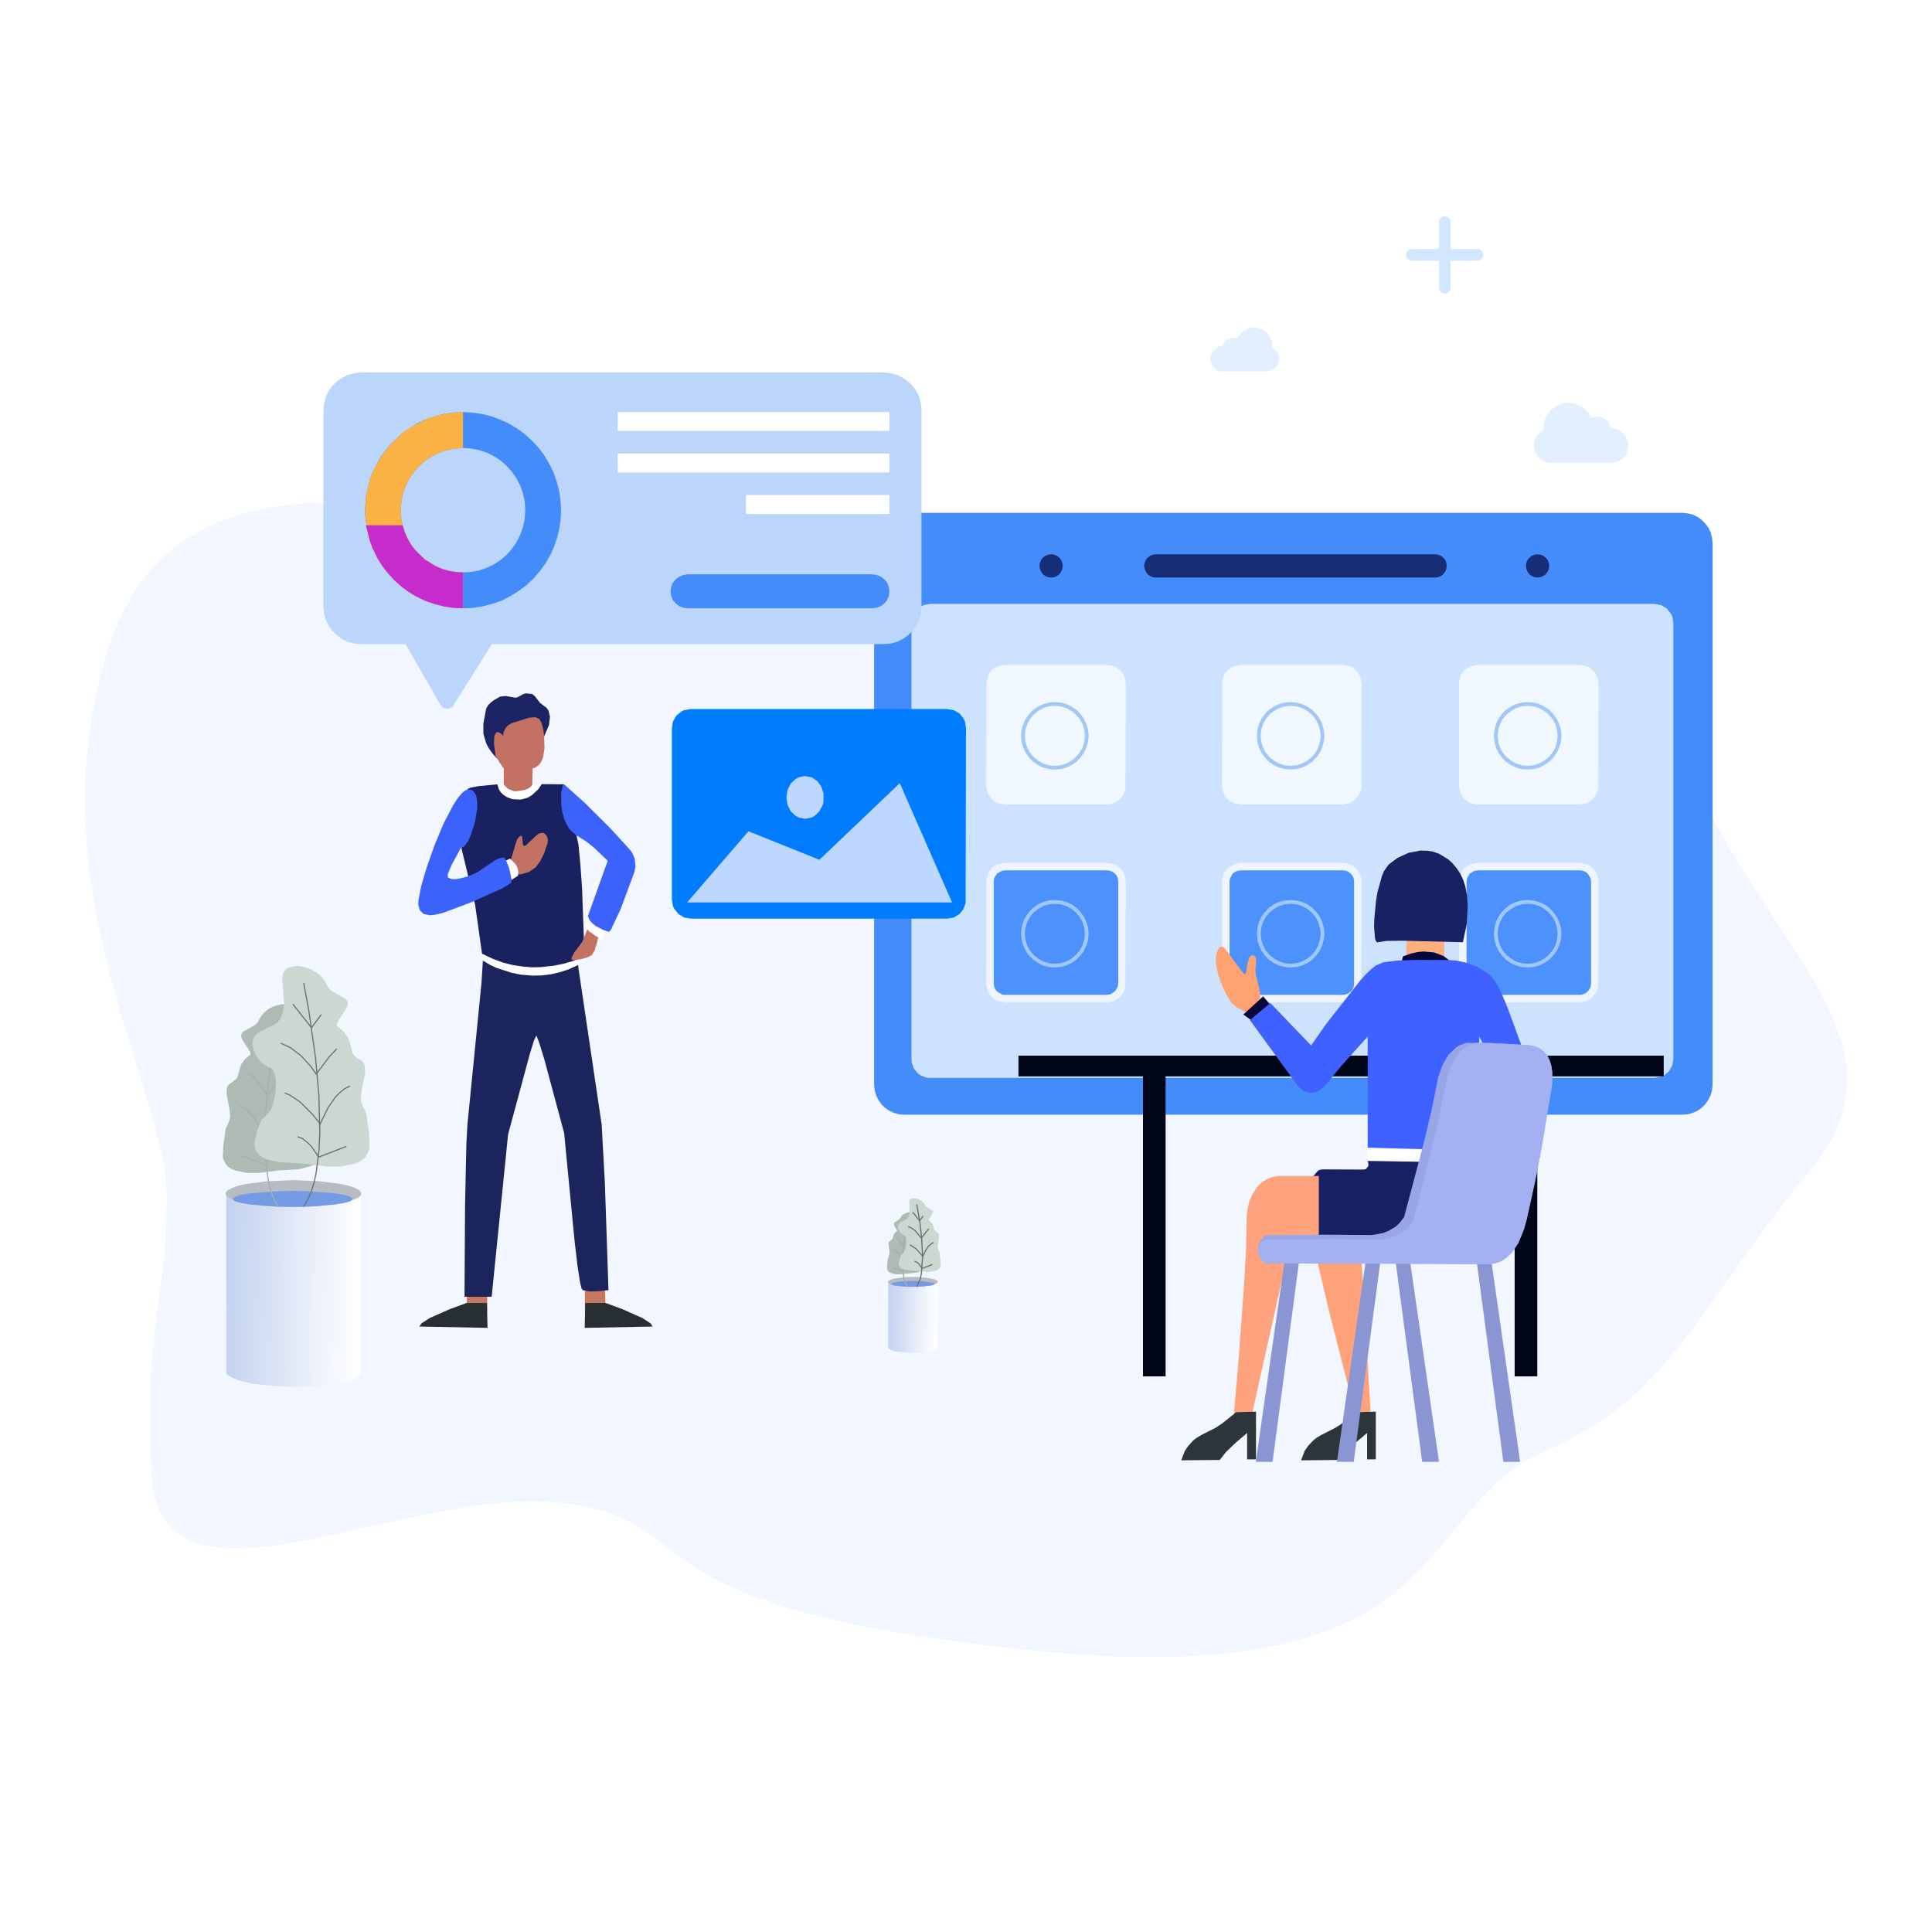 <?xml version="1.0" standalone="no"?><!DOCTYPE svg PUBLIC "-//W3C//DTD SVG 1.1//EN" "http://www.w3.org/Graphics/SVG/1.1/DTD/svg11.dtd"><svg height="1024" node-id="1" sillyvg="true" template-height="1024" template-width="1024" version="1.1" viewBox="0 0 1024 1024" width="1024" xmlns="http://www.w3.org/2000/svg" xmlns:xlink="http://www.w3.org/1999/xlink"><rect x="0" y="0" width="1024" height="1024" fill="#333333" stroke="none"/><defs node-id="162"><linearGradient gradientUnits="objectBoundingBox" id="linearGradient1" node-id="164" spreadMethod="pad" x1="0" x2="1" y1="0.418" y2="0.457"><stop offset="0" stop-color="#c3d2ef"></stop><stop offset="1" stop-color="#ffffff"></stop></linearGradient><linearGradient gradientUnits="objectBoundingBox" id="linear-gradient" node-id="5" spreadMethod="pad" x1="0" x2="1" y1="0.418" y2="0.457"><stop offset="0" stop-color="#c3d2ef"></stop><stop offset="1" stop-color="#ffffff"></stop></linearGradient><clipPath id="clip-工作汇报-2" node-id="8"><path d="M 0.00 0.00 L 1024.00 0.00 L 1024.00 1024.00 L 0.00 1024.00 Z" fill="#000000" fill-rule="nonzero" node-id="178" stroke="none" target-height="1024" target-width="1024" target-x="0" target-y="0"></path></clipPath><clipPath id="clip-path" node-id="3"><path d="M 0.00 0.00 L 1024.00 0.00 L 1024.00 1024.00 L 0.00 1024.00 Z" fill="#000000" fill-rule="nonzero" id="工作汇报" node-id="4" stroke="none" target-height="1024" target-width="1024" target-x="0" target-y="0"></path></clipPath></defs><g clip-path="url(#clip-工作汇报-2)" id="工作汇报-2" node-id="10"><path d="M 0.00 0.00 L 1024.00 0.00 L 1024.00 1024.00 L 0.00 1024.00 Z" fill="#ffffff" fill-rule="nonzero" node-id="186" stroke="none" target-height="1024" target-width="1024" target-x="0" target-y="0"></path><g clip-path="url(#clip-path)" group-id="1" id="工作汇报-3" node-id="12"><path d="M 0.00 0.00 L 1024.00 0.00 L 1024.00 1024.00 L 0.00 1024.00 Z" fill="#ffffff" fill-rule="nonzero" group-id="1,2" id="工作汇报-4" node-id="13" stroke="none" target-height="1024" target-width="1024" target-x="0" target-y="0"></path><path d="M 56.30 346.70 L 61.60 332.10 L 64.50 325.60 L 70.90 314.20 L 75.50 307.50 L 80.40 301.50 L 85.60 296.20 L 90.90 291.40 L 96.70 287.00 L 102.70 283.20 L 108.80 279.80 L 115.20 276.80 L 128.40 272.20 L 142.20 269.00 L 151.60 267.70 L 161.00 266.80 L 170.60 266.50 L 189.70 266.90 L 213.10 269.30 L 239.20 273.40 L 271.30 279.30 L 280.00 280.50 L 286.40 280.90 L 331.00 281.40 L 370.70 282.30 L 445.50 285.10 L 502.70 288.20 L 532.80 290.30 L 593.80 295.40 L 624.40 298.50 L 654.50 302.00 L 693.90 307.40 L 731.60 313.70 L 749.50 317.20 L 766.40 320.80 L 783.30 324.80 L 798.80 329.00 L 813.10 333.30 L 823.90 337.00 L 833.70 340.70 L 850.70 348.30 L 858.90 352.60 L 865.90 357.00 L 871.90 361.40 L 877.10 365.80 L 880.90 369.80 L 884.10 373.80 L 886.60 377.90 L 888.50 382.00 L 894.70 402.70 L 897.60 410.70 L 905.40 428.60 L 910.50 438.50 L 915.80 448.00 L 924.20 461.90 L 957.50 513.10 L 964.40 525.00 L 968.60 533.00 L 972.00 540.90 L 974.90 548.50 L 976.60 554.40 L 977.90 560.20 L 978.70 566.00 L 979.00 571.80 L 978.80 577.60 L 978.00 583.40 L 976.70 589.30 L 974.70 595.40 L 972.20 601.10 L 968.90 607.10 L 964.80 613.30 L 947.00 635.70 L 936.00 650.10 L 899.80 700.70 L 891.60 711.50 L 883.50 721.50 L 871.90 734.00 L 865.80 739.80 L 859.30 745.30 L 852.20 750.60 L 844.60 755.70 L 836.60 760.40 L 827.80 765.10 L 811.10 773.00 L 805.00 776.60 L 799.50 780.60 L 794.30 785.00 L 784.70 794.50 L 778.10 802.10 L 764.90 818.20 L 752.90 831.80 L 741.60 842.30 L 735.40 847.20 L 728.40 852.00 L 720.60 856.60 L 714.60 859.70 L 700.70 865.40 L 684.90 870.30 L 666.60 874.20 L 645.70 876.90 L 622.00 878.20 L 595.00 878.20 L 564.70 876.50 L 526.80 872.60 L 492.30 868.00 L 461.80 862.90 L 449.40 860.30 L 426.10 854.70 L 416.80 852.00 L 399.40 846.10 L 392.50 843.30 L 382.70 838.80 L 374.80 834.60 L 367.50 830.20 L 361.50 826.10 L 340.90 810.80 L 335.70 807.60 L 329.70 804.60 L 320.80 801.20 L 315.30 799.70 L 303.30 797.40 L 295.80 796.40 L 287.50 795.80 L 278.80 795.70 L 269.70 796.10 L 251.30 798.00 L 227.60 802.20 L 171.20 814.60 L 158.20 817.10 L 141.40 819.70 L 133.70 820.40 L 126.10 820.70 L 119.10 820.60 L 112.70 819.90 L 107.90 819.00 L 103.60 817.70 L 99.70 816.00 L 96.10 814.00 L 92.70 811.60 L 89.80 808.70 L 87.20 805.30 L 84.90 801.40 L 83.10 797.20 L 81.80 792.40 L 80.70 786.80 L 80.20 780.30 L 79.50 748.30 L 80.20 724.00 L 82.00 705.00 L 87.20 664.90 L 88.20 645.60 L 88.30 633.50 L 87.90 626.30 L 86.90 618.30 L 85.20 609.60 L 82.00 596.50 L 77.70 581.90 L 62.90 533.60 L 57.90 515.60 L 52.10 490.70 L 49.60 477.60 L 47.70 464.40 L 46.20 450.70 L 45.30 436.60 L 45.00 426.00 L 45.10 415.30 L 45.70 404.20 L 46.80 392.90 L 48.30 381.80 L 50.40 370.40 L 53.00 358.70 L 56.30 346.70 Z" fill="#f2f6fe" fill-rule="nonzero" group-id="1,3" id="路径_1166" node-id="14" stroke="none" target-height="611.7" target-width="934" target-x="45" target-y="266.5"></path><path d="M 762.70 152.50 L 762.70 138.20 L 748.30 138.20 L 747.10 137.90 L 746.10 137.30 L 745.50 136.30 L 745.20 135.10 L 745.50 133.90 L 746.10 132.90 L 747.10 132.30 L 748.30 132.00 L 762.70 132.00 L 762.70 117.70 L 762.90 116.50 L 763.60 115.50 L 764.50 114.90 L 765.70 114.60 L 766.90 114.90 L 767.90 115.50 L 768.60 116.50 L 768.80 117.70 L 768.80 132.00 L 783.20 132.00 L 784.40 132.30 L 785.30 132.90 L 786.00 133.90 L 786.20 135.10 L 786.00 136.30 L 785.30 137.30 L 784.40 137.90 L 783.20 138.20 L 768.80 138.20 L 768.80 152.50 L 768.60 153.70 L 767.90 154.70 L 766.90 155.40 L 765.70 155.60 L 764.50 155.40 L 763.60 154.70 L 762.90 153.70 L 762.70 152.50 Z" fill="#d1e6ff" fill-rule="nonzero" group-id="1,4" id="联合_163" node-id="15" stroke="none" target-height="41" target-width="41" target-x="745.2" target-y="114.6"></path><path d="M 822.30 245.40 L 820.20 245.20 L 818.30 244.50 L 816.50 243.40 L 815.10 242.00 L 814.00 240.30 L 813.30 238.30 L 813.00 236.10 L 813.20 234.10 L 813.90 232.20 L 815.00 230.50 L 816.40 229.00 L 818.10 227.80 L 818.20 224.80 L 818.70 222.80 L 819.40 220.90 L 821.60 217.70 L 824.70 215.20 L 826.60 214.30 L 830.70 213.40 L 834.60 213.80 L 838.30 215.40 L 841.30 217.90 L 843.50 221.40 L 846.70 220.70 L 850.00 221.50 L 852.50 223.70 L 853.80 226.90 L 855.50 227.00 L 858.40 228.10 L 860.30 229.60 L 861.80 231.50 L 862.90 234.50 L 863.00 236.20 L 862.90 237.90 L 861.80 240.90 L 860.30 242.70 L 858.40 244.20 L 855.40 245.30 L 853.70 245.40 Z" fill="#e2efff" fill-rule="nonzero" group-id="1,5" id="联合_164" node-id="16" stroke="none" target-height="32" target-width="50" target-x="813" target-y="213.4"></path><path d="M 648.30 196.90 L 646.50 196.70 L 644.90 196.00 L 643.50 195.00 L 642.40 193.60 L 641.80 192.00 L 641.50 190.20 L 641.80 188.30 L 642.40 186.70 L 643.50 185.40 L 644.90 184.30 L 646.40 183.60 L 648.30 183.40 L 649.20 181.10 L 651.00 179.50 L 653.50 178.90 L 655.80 179.40 L 656.90 177.40 L 658.40 175.90 L 660.20 174.70 L 662.30 173.90 L 664.40 173.60 L 666.70 173.80 L 668.90 174.50 L 670.70 175.70 L 672.20 177.20 L 673.40 179.10 L 674.10 181.10 L 674.30 184.10 L 676.70 186.00 L 677.90 188.70 L 677.90 191.70 L 676.60 194.40 L 674.20 196.30 L 671.30 196.90 Z" fill="#e2efff" fill-rule="nonzero" group-id="1,6" id="联合_165" node-id="17" stroke="none" target-height="23.3" target-width="36.4" target-x="641.5" target-y="173.6"></path><path d="M 891.70 271.80 L 894.60 272.10 L 897.30 272.80 L 899.80 274.00 L 902.00 275.60 L 903.90 277.50 L 905.50 279.70 L 906.70 282.20 L 907.40 284.90 L 907.70 287.80 L 907.70 574.80 L 907.40 577.80 L 906.70 580.40 L 905.50 582.90 L 903.90 585.20 L 902.00 587.10 L 899.80 588.70 L 897.30 589.80 L 894.60 590.60 L 891.70 590.80 L 479.30 590.80 L 476.40 590.60 L 473.70 589.80 L 471.30 588.70 L 469.00 587.10 L 467.10 585.20 L 465.50 582.90 L 464.30 580.40 L 463.60 577.80 L 463.30 574.80 L 463.30 287.80 L 463.60 284.90 L 464.30 282.20 L 465.50 279.70 L 467.10 277.50 L 469.00 275.60 L 471.30 274.00 L 473.70 272.80 L 476.40 272.10 L 479.30 271.80 Z" fill="#458cfb" fill-rule="nonzero" group-id="1,7,15" id="矩形_1402" node-id="19" stroke="none" target-height="319" target-width="444.4" target-x="463.3" target-y="271.8"></path><path d="M 876.90 320.10 L 880.40 320.70 L 883.40 322.50 L 885.50 325.10 L 886.30 326.60 L 886.90 330.10 L 886.90 561.30 L 886.30 564.80 L 884.60 567.80 L 882.00 570.00 L 880.40 570.70 L 876.90 571.30 L 493.10 571.30 L 491.20 571.20 L 488.00 570.00 L 486.60 569.00 L 484.40 566.40 L 483.20 563.10 L 483.10 561.30 L 483.10 330.10 L 483.70 326.60 L 485.40 323.70 L 488.00 321.50 L 489.60 320.70 L 493.10 320.10 Z" fill="#cde2fc" fill-rule="nonzero" group-id="1,7,16" id="矩形_1404" node-id="20" stroke="none" target-height="251.2" target-width="403.8" target-x="483.1" target-y="320.1"></path><path d="M 550.90 299.90 L 551.20 298.30 L 551.80 296.80 L 552.70 295.60 L 554.00 294.60 L 555.40 294.00 L 557.10 293.80 L 558.80 294.00 L 560.20 294.60 L 561.50 295.60 L 562.40 296.80 L 563.00 298.30 L 563.30 299.90 L 563.00 301.60 L 562.40 303.00 L 561.50 304.30 L 560.20 305.30 L 558.80 305.90 L 557.10 306.10 L 555.40 305.90 L 554.00 305.30 L 552.70 304.30 L 551.80 303.00 L 551.20 301.60 L 550.90 299.90 Z" fill="#152e77" fill-rule="nonzero" group-id="1,7,17,46" id="椭圆_365" node-id="22" stroke="none" target-height="12.3" target-width="12.4" target-x="550.9" target-y="293.8"></path><path d="M 808.80 299.90 L 809.00 298.30 L 809.60 296.80 L 810.60 295.60 L 811.80 294.60 L 813.20 294.00 L 814.90 293.80 L 816.60 294.00 L 818.00 294.60 L 819.30 295.60 L 820.30 296.80 L 820.90 298.30 L 821.10 299.90 L 820.90 301.60 L 820.30 303.00 L 819.30 304.30 L 818.00 305.30 L 816.60 305.90 L 814.90 306.10 L 813.20 305.90 L 811.80 305.30 L 810.60 304.30 L 809.60 303.00 L 809.00 301.60 L 808.80 299.90 Z" fill="#152e77" fill-rule="nonzero" group-id="1,7,17,47" id="椭圆_366" node-id="23" stroke="none" target-height="12.3" target-width="12.3" target-x="808.8" target-y="293.8"></path><path d="M 760.60 293.80 L 762.30 294.00 L 763.80 294.60 L 765.00 295.60 L 766.00 296.80 L 766.60 298.30 L 766.80 299.90 L 766.60 301.60 L 766.00 303.00 L 765.00 304.30 L 763.80 305.30 L 762.30 305.90 L 760.60 306.10 L 612.60 306.10 L 610.90 305.90 L 609.50 305.30 L 608.20 304.30 L 607.30 303.00 L 606.70 301.60 L 606.40 299.90 L 606.70 298.30 L 607.30 296.80 L 608.20 295.60 L 609.50 294.60 L 610.90 294.00 L 612.60 293.80 Z" fill="#152e77" fill-rule="nonzero" group-id="1,7,17,48" id="矩形_1431" node-id="24" stroke="none" target-height="12.3" target-width="160.4" target-x="606.4" target-y="293.8"></path><path d="M 586.70 352.40 L 590.20 353.00 L 593.20 354.70 L 595.30 357.30 L 596.10 358.90 L 596.70 362.40 L 596.50 418.20 L 595.30 421.40 L 593.20 424.00 L 590.20 425.80 L 586.70 426.40 L 532.70 426.40 L 529.20 425.80 L 527.60 425.00 L 525.00 422.80 L 523.30 419.90 L 522.70 416.40 L 522.90 360.60 L 524.10 357.30 L 526.20 354.70 L 529.20 353.00 L 532.70 352.40 Z" fill="#f1f7ff" fill-rule="nonzero" group-id="1,7,18,49" id="矩形_1432" node-id="26" stroke="none" target-height="74" target-width="74" target-x="522.7" target-y="352.4"></path><path d="M 541.20 390.00 L 541.50 386.70 L 542.30 383.70 L 543.60 381.00 L 545.40 378.50 L 547.50 376.30 L 550.10 374.60 L 552.80 373.20 L 555.80 372.40 L 559.10 372.10 L 562.30 372.40 L 565.30 373.20 L 568.10 374.60 L 570.60 376.30 L 572.70 378.50 L 574.50 381.00 L 575.80 383.70 L 576.70 386.70 L 577.00 390.00 L 576.70 393.30 L 575.80 396.30 L 574.50 399.00 L 572.70 401.50 L 570.60 403.70 L 568.10 405.40 L 565.30 406.80 L 562.30 407.60 L 559.10 407.90 L 555.80 407.60 L 552.80 406.80 L 550.10 405.40 L 547.50 403.70 L 545.40 401.50 L 543.60 399.00 L 542.30 396.30 L 541.50 393.30 L 541.20 390.00 Z" fill="none" group-id="1,7,18,50" node-id="238" stroke="none" target-height="35.8" target-width="35.8" target-x="541.2" target-y="372.1"></path><path d="M 559.10 374.10 L 555.90 374.40 L 553.00 375.30 L 550.30 376.80 L 547.80 378.80 L 545.80 381.20 L 544.40 383.90 L 543.50 386.90 L 543.20 390.00 L 543.50 393.10 L 544.40 396.10 L 545.80 398.80 L 547.80 401.20 L 550.30 403.20 L 553.00 404.70 L 555.90 405.60 L 559.10 405.90 L 562.20 405.60 L 565.20 404.70 L 567.90 403.20 L 570.30 401.20 L 572.30 398.80 L 573.80 396.10 L 574.70 393.10 L 575.00 390.00 L 574.70 386.90 L 573.80 383.90 L 572.30 381.20 L 570.30 378.80 L 567.90 376.80 L 565.20 375.30 L 562.20 374.40 L 559.10 374.10 M 559.10 372.10 L 562.30 372.40 L 565.30 373.20 L 568.10 374.60 L 570.60 376.30 L 572.70 378.50 L 574.50 381.00 L 575.80 383.70 L 576.70 386.70 L 577.00 390.00 L 576.70 393.30 L 575.80 396.30 L 574.50 399.00 L 572.70 401.50 L 570.60 403.70 L 568.10 405.40 L 565.30 406.80 L 562.30 407.60 L 559.10 407.90 L 555.80 407.60 L 552.80 406.80 L 550.10 405.40 L 547.50 403.70 L 545.40 401.50 L 543.60 399.00 L 542.30 396.30 L 541.50 393.30 L 541.20 390.00 L 541.50 386.70 L 542.30 383.70 L 543.60 381.00 L 545.40 378.50 L 547.50 376.30 L 550.10 374.60 L 552.80 373.20 L 555.80 372.40 L 559.10 372.10 Z" fill="#a1c7f6" fill-rule="nonzero" group-id="1,7,18,50" node-id="240" stroke="none" target-height="35.8" target-width="35.8" target-x="541.2" target-y="372.1"></path><path d="M 586.70 529.30 L 532.70 529.30 L 530.50 529.00 L 528.70 528.20 L 527.00 526.90 L 525.80 525.30 L 525.00 523.40 L 524.70 521.30 L 524.70 467.30 L 525.00 465.10 L 525.80 463.20 L 527.00 461.60 L 528.70 460.40 L 530.50 459.60 L 532.70 459.30 L 586.70 459.30 L 588.80 459.60 L 590.70 460.40 L 592.40 461.60 L 593.60 463.20 L 594.40 465.10 L 594.70 467.30 L 594.70 521.30 L 594.40 523.40 L 593.60 525.30 L 592.40 526.90 L 590.70 528.20 L 588.80 529.00 L 586.70 529.30 Z" fill="#4d91fd" fill-rule="nonzero" group-id="1,7,19,51" node-id="246" stroke="none" target-height="70" target-width="70" target-x="524.7" target-y="459.3"></path><path d="M 532.70 461.30 L 531.10 461.50 L 528.40 463.00 L 526.90 465.60 L 526.70 467.30 L 526.70 521.30 L 526.90 522.90 L 527.50 524.30 L 528.40 525.50 L 531.10 527.10 L 532.70 527.30 L 586.70 527.30 L 588.30 527.10 L 590.90 525.50 L 592.50 522.90 L 592.70 521.30 L 592.70 467.30 L 592.50 465.60 L 591.90 464.20 L 590.90 463.00 L 589.70 462.10 L 588.30 461.50 L 586.70 461.30 L 532.70 461.30 M 532.70 457.30 L 586.70 457.30 L 590.20 457.90 L 591.80 458.60 L 594.30 460.80 L 596.10 463.80 L 596.70 467.30 L 596.50 523.10 L 595.30 526.30 L 593.20 528.90 L 590.20 530.70 L 586.70 531.30 L 532.70 531.30 L 529.20 530.70 L 527.60 529.90 L 525.00 527.70 L 523.30 524.80 L 522.70 521.30 L 522.90 465.40 L 524.10 462.20 L 526.20 459.60 L 529.20 457.90 L 532.70 457.30 Z" fill="#eef5ff" fill-rule="nonzero" group-id="1,7,19,51" node-id="248" stroke="none" target-height="74" target-width="74" target-x="522.7" target-y="457.3"></path><path d="M 541.20 494.90 L 541.50 491.60 L 542.30 488.60 L 543.60 485.90 L 545.40 483.40 L 547.50 481.20 L 550.10 479.40 L 552.80 478.10 L 555.80 477.30 L 559.10 477.00 L 562.30 477.30 L 565.30 478.10 L 568.10 479.40 L 570.60 481.20 L 572.70 483.40 L 574.50 485.90 L 575.80 488.60 L 576.70 491.60 L 577.00 494.90 L 576.70 498.20 L 575.80 501.10 L 574.50 503.90 L 572.70 506.40 L 570.60 508.60 L 568.10 510.30 L 565.30 511.70 L 562.30 512.50 L 559.10 512.80 L 555.80 512.50 L 552.80 511.70 L 550.10 510.30 L 547.50 508.60 L 545.40 506.40 L 543.60 503.90 L 542.30 501.10 L 541.50 498.20 L 541.20 494.90 Z" fill="none" group-id="1,7,19,52" node-id="252" stroke="none" target-height="35.8" target-width="35.8" target-x="541.2" target-y="477"></path><path d="M 559.10 479.00 L 555.90 479.30 L 553.00 480.20 L 550.30 481.70 L 547.80 483.70 L 545.80 486.10 L 544.40 488.80 L 543.50 491.80 L 543.20 494.90 L 543.50 498.00 L 544.40 501.00 L 545.80 503.70 L 547.80 506.10 L 550.30 508.10 L 553.00 509.60 L 555.90 510.50 L 559.10 510.80 L 562.20 510.50 L 565.20 509.60 L 567.90 508.10 L 570.30 506.10 L 572.30 503.70 L 573.80 501.00 L 574.70 498.00 L 575.00 494.90 L 574.70 491.80 L 573.80 488.80 L 572.30 486.10 L 570.30 483.70 L 567.90 481.70 L 565.20 480.20 L 562.20 479.30 L 559.10 479.00 M 559.10 477.00 L 562.30 477.30 L 565.30 478.10 L 568.10 479.40 L 570.60 481.20 L 572.70 483.40 L 574.50 485.90 L 575.80 488.60 L 576.70 491.60 L 577.00 494.90 L 576.70 498.20 L 575.80 501.10 L 574.50 503.90 L 572.70 506.40 L 570.60 508.60 L 568.10 510.30 L 565.30 511.70 L 562.30 512.50 L 559.10 512.80 L 555.80 512.50 L 552.80 511.70 L 550.10 510.30 L 547.50 508.60 L 545.40 506.40 L 543.60 503.90 L 542.30 501.10 L 541.50 498.20 L 541.20 494.90 L 541.50 491.60 L 542.30 488.60 L 543.60 485.90 L 545.40 483.40 L 547.50 481.20 L 550.10 479.40 L 552.80 478.10 L 555.80 477.30 L 559.10 477.00 Z" fill="#a1c7f6" fill-rule="nonzero" group-id="1,7,19,52" node-id="254" stroke="none" target-height="35.8" target-width="35.8" target-x="541.2" target-y="477"></path><path d="M 711.70 352.40 L 715.20 353.00 L 716.70 353.70 L 719.30 355.90 L 721.10 358.90 L 721.70 362.40 L 721.50 418.20 L 720.30 421.40 L 718.10 424.00 L 715.20 425.80 L 711.70 426.40 L 657.70 426.40 L 654.20 425.80 L 652.60 425.00 L 650.00 422.80 L 648.30 419.90 L 647.70 416.40 L 647.80 360.60 L 649.00 357.30 L 651.20 354.70 L 654.20 353.00 L 657.70 352.40 Z" fill="#f1f7ff" fill-rule="nonzero" group-id="1,7,20,53" id="矩形_1432-3" node-id="38" stroke="none" target-height="74" target-width="74" target-x="647.7" target-y="352.4"></path><path d="M 666.20 390.00 L 666.50 386.70 L 667.30 383.70 L 668.60 381.00 L 670.40 378.50 L 672.50 376.30 L 675.00 374.60 L 677.80 373.20 L 680.80 372.40 L 684.10 372.10 L 687.30 372.40 L 690.30 373.20 L 693.10 374.60 L 695.60 376.30 L 697.70 378.50 L 699.50 381.00 L 700.80 383.70 L 701.60 386.70 L 702.00 390.00 L 701.60 393.30 L 700.80 396.30 L 699.50 399.00 L 697.70 401.50 L 695.60 403.70 L 693.10 405.40 L 690.30 406.80 L 687.30 407.60 L 684.10 407.90 L 680.80 407.60 L 677.80 406.80 L 675.00 405.40 L 672.50 403.70 L 670.40 401.50 L 668.60 399.00 L 667.30 396.30 L 666.50 393.30 L 666.20 390.00 Z" fill="none" group-id="1,7,20,54" node-id="264" stroke="none" target-height="35.8" target-width="35.8" target-x="666.2" target-y="372.1"></path><path d="M 684.10 374.10 L 680.90 374.40 L 678.00 375.30 L 675.30 376.80 L 672.80 378.80 L 670.80 381.20 L 669.40 383.90 L 668.50 386.90 L 668.20 390.00 L 668.50 393.10 L 669.40 396.10 L 670.80 398.80 L 672.80 401.20 L 675.30 403.20 L 678.00 404.70 L 680.90 405.60 L 684.10 405.90 L 687.20 405.60 L 690.10 404.70 L 692.90 403.20 L 695.30 401.20 L 697.30 398.80 L 698.70 396.10 L 699.60 393.10 L 700.00 390.00 L 699.60 386.90 L 698.70 383.90 L 697.30 381.20 L 695.30 378.80 L 692.90 376.80 L 690.10 375.30 L 687.20 374.40 L 684.10 374.10 M 684.10 372.10 L 687.30 372.40 L 690.30 373.20 L 693.10 374.60 L 695.60 376.30 L 697.70 378.50 L 699.50 381.00 L 700.80 383.70 L 701.60 386.70 L 702.00 390.00 L 701.60 393.30 L 700.80 396.30 L 699.50 399.00 L 697.70 401.50 L 695.60 403.70 L 693.10 405.40 L 690.30 406.80 L 687.30 407.60 L 684.10 407.90 L 680.80 407.60 L 677.80 406.80 L 675.00 405.40 L 672.50 403.70 L 670.40 401.50 L 668.60 399.00 L 667.30 396.30 L 666.50 393.30 L 666.20 390.00 L 666.50 386.70 L 667.30 383.70 L 668.60 381.00 L 670.40 378.50 L 672.50 376.30 L 675.00 374.60 L 677.80 373.20 L 680.80 372.40 L 684.10 372.10 Z" fill="#a1c7f6" fill-rule="nonzero" group-id="1,7,20,54" node-id="266" stroke="none" target-height="35.8" target-width="35.8" target-x="666.2" target-y="372.1"></path><path d="M 837.30 352.40 L 840.80 353.00 L 842.30 353.70 L 844.90 355.90 L 846.70 358.90 L 847.30 362.40 L 847.10 418.20 L 845.90 421.40 L 843.70 424.00 L 840.80 425.80 L 837.30 426.40 L 783.30 426.40 L 779.80 425.80 L 778.20 425.00 L 775.60 422.80 L 773.90 419.90 L 773.30 416.40 L 773.40 360.60 L 774.60 357.30 L 776.80 354.70 L 779.80 353.00 L 783.30 352.40 Z" fill="#f1f7ff" fill-rule="nonzero" group-id="1,7,21,55" id="矩形_1432-4" node-id="43" stroke="none" target-height="74" target-width="74" target-x="773.3" target-y="352.4"></path><path d="M 791.80 390.00 L 792.10 386.70 L 792.90 383.70 L 794.20 381.00 L 796.00 378.50 L 798.10 376.30 L 800.60 374.60 L 803.40 373.20 L 806.40 372.40 L 809.70 372.10 L 812.90 372.40 L 815.90 373.20 L 818.70 374.60 L 821.20 376.30 L 823.30 378.50 L 825.10 381.00 L 826.40 383.70 L 827.30 386.70 L 827.60 390.00 L 827.30 393.30 L 826.40 396.30 L 825.10 399.00 L 823.30 401.50 L 821.20 403.70 L 818.70 405.40 L 815.90 406.80 L 812.90 407.60 L 809.70 407.90 L 806.40 407.60 L 803.40 406.80 L 800.60 405.40 L 798.10 403.70 L 796.00 401.50 L 794.20 399.00 L 792.90 396.30 L 792.10 393.30 L 791.80 390.00 Z" fill="none" group-id="1,7,21,56" node-id="276" stroke="none" target-height="35.8" target-width="35.8" target-x="791.8" target-y="372.1"></path><path d="M 809.70 374.10 L 806.50 374.40 L 803.60 375.30 L 800.90 376.80 L 798.40 378.80 L 796.40 381.20 L 795.00 383.90 L 794.10 386.90 L 793.80 390.00 L 794.10 393.10 L 795.00 396.10 L 796.40 398.80 L 798.40 401.20 L 800.90 403.20 L 803.60 404.70 L 806.50 405.60 L 809.70 405.90 L 812.80 405.60 L 815.80 404.70 L 818.50 403.20 L 820.90 401.20 L 822.90 398.80 L 824.40 396.10 L 825.20 393.10 L 825.60 390.00 L 825.20 386.90 L 824.40 383.90 L 822.90 381.20 L 820.90 378.80 L 818.50 376.80 L 815.80 375.30 L 812.80 374.40 L 809.70 374.10 M 809.70 372.10 L 812.90 372.40 L 815.90 373.20 L 818.70 374.60 L 821.20 376.30 L 823.30 378.50 L 825.10 381.00 L 826.40 383.70 L 827.30 386.70 L 827.60 390.00 L 827.30 393.30 L 826.40 396.30 L 825.10 399.00 L 823.30 401.50 L 821.20 403.70 L 818.70 405.40 L 815.90 406.80 L 812.90 407.60 L 809.70 407.90 L 806.40 407.60 L 803.40 406.80 L 800.60 405.40 L 798.10 403.70 L 796.00 401.50 L 794.20 399.00 L 792.90 396.30 L 792.10 393.30 L 791.80 390.00 L 792.10 386.70 L 792.90 383.70 L 794.20 381.00 L 796.00 378.50 L 798.10 376.30 L 800.60 374.60 L 803.40 373.20 L 806.40 372.40 L 809.70 372.10 Z" fill="#a1c7f6" fill-rule="nonzero" group-id="1,7,21,56" node-id="278" stroke="none" target-height="35.8" target-width="35.8" target-x="791.8" target-y="372.1"></path><path d="M 711.70 529.30 L 657.70 529.30 L 655.50 529.00 L 653.60 528.20 L 652.00 526.90 L 650.80 525.30 L 650.00 523.40 L 649.70 521.30 L 649.70 467.30 L 650.00 465.10 L 650.80 463.20 L 652.00 461.60 L 653.60 460.40 L 655.50 459.60 L 657.70 459.30 L 711.70 459.30 L 713.80 459.60 L 715.70 460.40 L 717.30 461.60 L 718.60 463.20 L 719.40 465.10 L 719.70 467.30 L 719.70 521.30 L 719.40 523.40 L 718.60 525.30 L 717.30 526.90 L 715.70 528.20 L 713.80 529.00 L 711.70 529.30 Z" fill="#4d91fd" fill-rule="nonzero" group-id="1,7,22,57" node-id="284" stroke="none" target-height="70" target-width="70" target-x="649.7" target-y="459.3"></path><path d="M 657.70 461.30 L 656.00 461.50 L 654.60 462.10 L 653.40 463.00 L 651.90 465.60 L 651.70 467.30 L 651.70 521.30 L 651.90 522.90 L 652.50 524.30 L 653.40 525.50 L 654.60 526.50 L 656.00 527.10 L 657.70 527.30 L 711.70 527.30 L 713.30 527.10 L 714.70 526.50 L 715.90 525.50 L 716.90 524.30 L 717.50 522.90 L 717.70 521.30 L 717.70 467.30 L 717.50 465.60 L 716.90 464.20 L 715.90 463.00 L 714.70 462.10 L 713.30 461.50 L 711.70 461.30 L 657.70 461.30 M 657.70 457.30 L 711.70 457.30 L 715.20 457.90 L 716.70 458.60 L 719.30 460.80 L 721.10 463.80 L 721.70 467.30 L 721.50 523.10 L 720.30 526.30 L 718.10 528.90 L 715.20 530.70 L 711.70 531.30 L 657.70 531.30 L 654.20 530.70 L 652.60 529.90 L 650.00 527.70 L 648.30 524.80 L 647.70 521.30 L 647.80 465.40 L 649.00 462.20 L 651.20 459.60 L 654.20 457.90 L 657.70 457.30 Z" fill="#eef5ff" fill-rule="nonzero" group-id="1,7,22,57" node-id="286" stroke="none" target-height="74" target-width="74" target-x="647.7" target-y="457.3"></path><path d="M 666.20 494.90 L 666.50 491.60 L 667.30 488.60 L 668.60 485.90 L 670.40 483.40 L 672.50 481.20 L 675.00 479.40 L 677.80 478.10 L 680.80 477.30 L 684.10 477.00 L 687.30 477.30 L 690.30 478.10 L 693.10 479.40 L 695.60 481.20 L 697.70 483.40 L 699.50 485.90 L 700.80 488.60 L 701.60 491.60 L 702.00 494.90 L 701.60 498.20 L 700.80 501.10 L 699.50 503.90 L 697.70 506.40 L 695.60 508.60 L 693.10 510.30 L 690.30 511.70 L 687.30 512.50 L 684.10 512.80 L 680.80 512.50 L 677.80 511.70 L 675.00 510.30 L 672.50 508.60 L 670.40 506.40 L 668.60 503.90 L 667.30 501.10 L 666.50 498.20 L 666.20 494.90 Z" fill="none" group-id="1,7,22,58" node-id="290" stroke="none" target-height="35.8" target-width="35.8" target-x="666.2" target-y="477"></path><path d="M 684.10 479.00 L 680.90 479.30 L 678.00 480.20 L 675.30 481.70 L 672.80 483.70 L 670.80 486.10 L 669.40 488.80 L 668.50 491.80 L 668.20 494.90 L 668.50 498.00 L 669.40 501.00 L 670.80 503.70 L 672.80 506.10 L 675.30 508.10 L 678.00 509.60 L 680.90 510.50 L 684.10 510.80 L 687.20 510.50 L 690.10 509.60 L 692.90 508.10 L 695.30 506.10 L 697.30 503.70 L 698.70 501.00 L 699.60 498.00 L 700.00 494.90 L 699.60 491.80 L 698.70 488.80 L 697.30 486.10 L 695.30 483.70 L 692.90 481.70 L 690.10 480.20 L 687.20 479.30 L 684.10 479.00 M 684.10 477.00 L 687.30 477.30 L 690.30 478.10 L 693.10 479.40 L 695.60 481.20 L 697.70 483.40 L 699.50 485.90 L 700.80 488.60 L 701.60 491.60 L 702.00 494.90 L 701.60 498.20 L 700.80 501.10 L 699.50 503.90 L 697.70 506.40 L 695.60 508.60 L 693.10 510.30 L 690.30 511.70 L 687.30 512.50 L 684.10 512.80 L 680.80 512.50 L 677.80 511.70 L 675.00 510.30 L 672.50 508.60 L 670.40 506.40 L 668.60 503.90 L 667.30 501.10 L 666.50 498.20 L 666.20 494.90 L 666.50 491.60 L 667.30 488.60 L 668.60 485.90 L 670.40 483.40 L 672.50 481.20 L 675.00 479.40 L 677.80 478.10 L 680.80 477.30 L 684.10 477.00 Z" fill="#a1c7f6" fill-rule="nonzero" group-id="1,7,22,58" node-id="292" stroke="none" target-height="35.8" target-width="35.8" target-x="666.2" target-y="477"></path><path d="M 837.30 529.30 L 783.30 529.30 L 781.10 529.00 L 779.20 528.20 L 777.60 526.90 L 776.40 525.30 L 775.60 523.40 L 775.30 521.30 L 775.30 467.30 L 775.60 465.10 L 776.40 463.20 L 777.60 461.60 L 779.20 460.40 L 781.10 459.60 L 783.30 459.30 L 837.30 459.30 L 839.40 459.60 L 841.30 460.40 L 842.90 461.60 L 844.20 463.20 L 845.00 465.10 L 845.30 467.30 L 845.30 521.30 L 845.00 523.40 L 844.20 525.30 L 842.90 526.90 L 841.30 528.20 L 839.40 529.00 L 837.30 529.30 Z" fill="#4d91fd" fill-rule="nonzero" group-id="1,7,23,59" node-id="298" stroke="none" target-height="70" target-width="70" target-x="775.3" target-y="459.3"></path><path d="M 783.30 461.30 L 781.60 461.50 L 779.00 463.00 L 777.50 465.60 L 777.30 467.30 L 777.30 521.30 L 777.50 522.90 L 778.10 524.30 L 779.00 525.50 L 780.30 526.50 L 781.60 527.10 L 783.30 527.30 L 837.30 527.30 L 838.90 527.10 L 840.30 526.50 L 841.50 525.50 L 842.50 524.30 L 843.10 522.90 L 843.30 521.30 L 843.30 467.30 L 843.10 465.60 L 841.50 463.00 L 840.30 462.10 L 838.90 461.50 L 837.30 461.30 L 783.30 461.30 M 783.30 457.30 L 837.30 457.30 L 840.80 457.90 L 842.30 458.60 L 844.90 460.80 L 846.70 463.80 L 847.30 467.30 L 847.10 523.10 L 845.90 526.30 L 843.70 528.90 L 840.80 530.70 L 837.30 531.30 L 783.30 531.30 L 779.80 530.70 L 778.20 529.90 L 775.60 527.70 L 773.90 524.80 L 773.30 521.30 L 773.40 465.40 L 774.60 462.20 L 776.80 459.60 L 779.80 457.90 L 783.30 457.30 Z" fill="#eef5ff" fill-rule="nonzero" group-id="1,7,23,59" node-id="300" stroke="none" target-height="74" target-width="74" target-x="773.3" target-y="457.3"></path><path d="M 791.80 494.90 L 792.10 491.60 L 792.90 488.60 L 794.20 485.90 L 796.00 483.40 L 798.10 481.20 L 800.60 479.40 L 803.40 478.10 L 806.40 477.30 L 809.70 477.00 L 812.90 477.30 L 815.90 478.10 L 818.70 479.40 L 821.20 481.20 L 823.30 483.40 L 825.10 485.90 L 826.40 488.60 L 827.30 491.60 L 827.60 494.90 L 827.30 498.20 L 826.40 501.10 L 825.10 503.90 L 823.30 506.40 L 821.20 508.60 L 818.70 510.30 L 815.90 511.70 L 812.90 512.50 L 809.70 512.80 L 806.40 512.50 L 803.40 511.70 L 800.60 510.30 L 798.10 508.60 L 796.00 506.40 L 794.20 503.90 L 792.90 501.10 L 792.10 498.20 L 791.80 494.90 Z" fill="none" group-id="1,7,23,60" node-id="304" stroke="none" target-height="35.8" target-width="35.8" target-x="791.8" target-y="477"></path><path d="M 809.70 479.00 L 806.50 479.30 L 803.60 480.20 L 800.90 481.70 L 798.40 483.70 L 796.40 486.10 L 795.00 488.80 L 794.10 491.80 L 793.80 494.90 L 794.10 498.00 L 795.00 501.00 L 796.40 503.70 L 798.40 506.10 L 800.90 508.10 L 803.60 509.60 L 806.50 510.50 L 809.70 510.80 L 812.80 510.50 L 815.80 509.60 L 818.50 508.10 L 820.90 506.10 L 822.90 503.70 L 824.40 501.00 L 825.20 498.00 L 825.60 494.90 L 825.20 491.80 L 824.40 488.80 L 822.90 486.10 L 820.90 483.70 L 818.50 481.70 L 815.80 480.20 L 812.80 479.30 L 809.70 479.00 M 809.70 477.00 L 812.90 477.30 L 815.90 478.10 L 818.70 479.40 L 821.20 481.20 L 823.30 483.40 L 825.10 485.90 L 826.40 488.60 L 827.30 491.60 L 827.60 494.90 L 827.30 498.20 L 826.40 501.10 L 825.10 503.90 L 823.30 506.40 L 821.20 508.60 L 818.70 510.30 L 815.90 511.70 L 812.90 512.50 L 809.70 512.80 L 806.40 512.50 L 803.40 511.70 L 800.60 510.30 L 798.10 508.60 L 796.00 506.40 L 794.20 503.90 L 792.90 501.10 L 792.10 498.20 L 791.80 494.90 L 792.10 491.60 L 792.90 488.60 L 794.20 485.90 L 796.00 483.40 L 798.10 481.20 L 800.60 479.40 L 803.40 478.10 L 806.40 477.30 L 809.70 477.00 Z" fill="#a1c7f6" fill-rule="nonzero" group-id="1,7,23,60" node-id="306" stroke="none" target-height="35.8" target-width="35.8" target-x="791.8" target-y="477"></path><path d="M 191.20 632.30 L 191.20 728.10 L 190.10 729.50 L 186.50 731.50 L 179.10 733.50 L 173.10 734.30 L 166.30 734.80 L 157.10 735.10 L 147.80 734.80 L 134.40 733.50 L 126.10 731.50 L 121.70 729.50 L 119.90 728.10 L 119.90 632.30 Z" fill="url(#linearGradient1)" fill-rule="nonzero" group-id="1,8,24" id="路径_1167" node-id="62" stroke="none" target-height="102.8" target-width="71.3" target-x="119.9" target-y="632.3"></path><path d="M 119.60 632.60 L 119.80 631.80 L 120.70 630.90 L 122.40 629.90 L 125.50 628.70 L 130.10 627.60 L 141.50 626.10 L 155.50 625.50 L 169.50 626.10 L 181.00 627.60 L 185.60 628.70 L 188.70 629.90 L 190.40 630.90 L 191.20 631.80 L 191.50 632.60 L 191.20 633.50 L 190.40 634.40 L 188.70 635.40 L 185.60 636.50 L 181.00 637.60 L 169.50 639.20 L 155.50 639.70 L 141.50 639.20 L 130.10 637.60 L 125.50 636.50 L 122.40 635.40 L 120.70 634.40 L 119.80 633.50 L 119.60 632.60 Z" fill="#b7bbc2" fill-rule="nonzero" group-id="1,8,25" id="椭圆_359" node-id="63" stroke="none" target-height="14.2" target-width="71.9" target-x="119.6" target-y="625.5"></path><path d="M 123.40 635.50 L 123.70 634.90 L 124.90 634.20 L 127.70 633.30 L 132.30 632.50 L 146.40 631.40 L 155.10 631.20 L 163.70 631.40 L 177.80 632.50 L 182.40 633.30 L 185.30 634.20 L 186.50 634.90 L 186.80 635.50 L 186.50 636.10 L 185.30 636.80 L 182.40 637.60 L 177.80 638.40 L 163.70 639.60 L 155.10 639.70 L 146.40 639.60 L 132.30 638.40 L 127.70 637.60 L 124.90 636.80 L 123.70 636.10 L 123.40 635.50 Z" fill="#769be5" fill-rule="nonzero" group-id="1,8,26" id="椭圆_360" node-id="64" stroke="none" target-height="8.5" target-width="63.4" target-x="123.4" target-y="631.2"></path><path d="M 169.20 609.90 L 168.30 606.00 L 166.70 601.80 L 162.50 597.00 L 161.60 595.20 L 160.20 589.40 L 159.90 583.00 L 160.30 580.40 L 160.90 578.90 L 161.60 578.00 L 164.10 577.00 L 165.90 575.70 L 168.80 571.90 L 169.80 569.60 L 170.30 565.90 L 169.20 563.30 L 167.80 561.90 L 160.50 558.30 L 158.00 555.90 L 156.60 552.60 L 156.20 549.50 L 157.00 538.00 L 156.80 535.90 L 156.30 534.70 L 155.40 533.70 L 154.20 532.90 L 151.90 532.30 L 149.30 532.30 L 146.80 532.80 L 144.30 533.70 L 142.00 535.00 L 140.10 536.60 L 138.50 538.40 L 136.50 541.90 L 135.20 543.20 L 129.00 546.80 L 128.10 547.70 L 127.80 548.80 L 128.00 550.00 L 128.70 551.50 L 132.30 557.10 L 132.90 558.80 L 130.00 561.20 L 127.70 564.30 L 125.90 570.80 L 125.10 572.00 L 121.10 575.00 L 120.40 576.10 L 120.10 577.90 L 120.10 580.10 L 121.60 587.50 L 122.00 591.80 L 121.50 594.10 L 119.60 598.40 L 118.40 606.90 L 118.10 612.60 L 118.30 614.30 L 119.80 617.20 L 120.90 618.40 L 122.50 619.50 L 124.80 620.40 L 130.90 621.70 L 137.20 621.70 L 147.20 620.40 L 158.50 619.70 L 164.40 618.20 L 166.10 617.40 L 168.50 615.20 L 169.20 613.80 L 169.40 612.10 L 169.20 609.90 Z" fill="#adbbb4" fill-rule="nonzero" group-id="1,8,27,61" id="路径_1168" node-id="66" stroke="none" target-height="89.4" target-width="52.2" target-x="118.1" target-y="532.3"></path><path d="M 147.40 539.90 L 144.60 555.70 L 142.40 571.90 L 140.70 590.70 L 140.30 600.40 L 140.80 615.90 L 142.40 626.80 L 143.70 631.80 L 145.40 636.00 L 147.40 639.50" fill="none" group-id="1,8,27,62" id="路径_1169" node-id="67" stroke="#ababab" stroke-linecap="butt" stroke-width="0.6" target-height="99.6" target-width="7.1" target-x="140.3" target-y="539.9"></path><path d="M 152.30 549.30 L 144.00 559.80 L 139.60 553.90" fill="none" group-id="1,8,27,63" id="路径_1170" node-id="68" stroke="#ababab" stroke-linecap="butt" stroke-width="0.6" target-height="10.5" target-width="12.7" target-x="139.6" target-y="549.3"></path><path d="M 157.70 566.60 L 154.40 568.10 L 151.30 570.10 L 148.60 572.40 L 146.30 574.70 L 141.90 580.50 L 136.00 572.60 L 132.70 569.20" fill="none" group-id="1,8,27,64" id="路径_1171" node-id="69" stroke="#ababab" stroke-linecap="butt" stroke-width="0.6" target-height="13.9" target-width="25" target-x="132.7" target-y="566.6"></path><path d="M 155.90 588.80 L 153.10 590.10 L 150.20 592.00 L 147.50 594.20 L 145.10 596.60 L 140.10 602.70 L 138.20 598.30 L 134.80 592.60 L 130.80 588.20 L 126.90 585.80" fill="none" group-id="1,8,27,65" id="路径_1172" node-id="70" stroke="#ababab" stroke-linecap="butt" stroke-width="0.6" target-height="16.9" target-width="29" target-x="126.9" target-y="585.8"></path><path d="M 150.20 608.40 L 148.50 608.90 L 145.20 611.50 L 140.80 617.40 L 128.40 612.70" fill="none" group-id="1,8,27,66" id="路径_1173" node-id="71" stroke="#ababab" stroke-linecap="butt" stroke-width="0.6" target-height="9" target-width="21.8" target-x="128.4" target-y="608.4"></path><path d="M 135.10 604.30 L 136.20 599.70 L 138.10 594.70 L 138.90 593.30 L 143.10 588.90 L 144.00 587.40 L 144.80 584.90 L 146.00 579.20 L 146.20 573.10 L 145.90 570.40 L 144.70 567.00 L 144.00 566.30 L 141.90 565.50 L 139.10 563.60 L 137.20 561.60 L 135.60 559.10 L 134.40 556.40 L 133.90 553.80 L 133.90 552.00 L 134.30 550.40 L 135.10 548.90 L 136.90 547.20 L 145.50 543.00 L 147.40 541.40 L 148.50 540.20 L 150.10 536.10 L 150.60 532.50 L 149.60 518.80 L 149.90 516.30 L 150.50 514.90 L 151.50 513.70 L 153.00 512.80 L 156.70 512.00 L 158.80 512.10 L 161.80 512.70 L 164.70 513.80 L 167.50 515.30 L 169.80 517.10 L 171.70 519.20 L 174.00 523.50 L 175.60 525.10 L 182.90 529.30 L 184.20 530.80 L 184.40 531.70 L 184.10 533.10 L 183.30 534.90 L 179.00 541.50 L 178.30 543.50 L 181.90 546.50 L 184.30 549.80 L 185.30 552.10 L 186.90 558.40 L 188.70 560.40 L 192.40 562.80 L 193.30 564.70 L 193.50 568.90 L 191.70 577.60 L 191.20 582.80 L 191.90 585.50 L 193.70 589.00 L 194.20 590.70 L 195.60 600.70 L 195.90 607.50 L 195.60 609.50 L 193.90 613.00 L 192.60 614.40 L 190.60 615.70 L 187.90 616.80 L 180.70 618.30 L 173.20 618.30 L 161.30 616.80 L 147.80 615.90 L 144.10 615.20 L 140.80 614.20 L 138.80 613.20 L 137.20 612.00 L 136.00 610.60 L 135.20 609.00 L 134.90 606.90 L 135.10 604.30 Z" fill="#cbd7d1" fill-rule="nonzero" group-id="1,8,28,67" id="路径_1168-2" node-id="73" stroke="none" target-height="106.3" target-width="62" target-x="133.9" target-y="512"></path><path d="M 161.00 521.10 L 163.70 535.80 L 167.20 560.30 L 169.00 580.00 L 169.50 600.10 L 169.10 609.50 L 167.60 621.40 L 166.50 626.60 L 165.00 631.60 L 163.10 635.90 L 161.00 639.50" fill="none" group-id="1,8,28,68" id="路径_1169-2" node-id="74" stroke="#707070" stroke-linecap="butt" stroke-width="0.6" target-height="118.4" target-width="8.5" target-x="161" target-y="521.1"></path><path d="M 155.20 532.20 L 165.10 544.70 L 170.30 537.70" fill="none" group-id="1,8,28,69" id="路径_1170-2" node-id="75" stroke="#707070" stroke-linecap="butt" stroke-width="0.6" target-height="12.5" target-width="15.1" target-x="155.2" target-y="532.2"></path><path d="M 148.80 552.90 L 154.00 555.30 L 159.70 559.70 L 164.70 565.20 L 167.60 569.30 L 174.60 560.00 L 178.50 555.90" fill="none" group-id="1,8,28,70" id="路径_1171-2" node-id="76" stroke="#707070" stroke-linecap="butt" stroke-width="0.6" target-height="16.4" target-width="29.7" target-x="148.8" target-y="552.9"></path><path d="M 150.90 579.30 L 153.60 580.40 L 159.00 584.00 L 165.70 590.70 L 169.70 595.70 L 173.80 587.20 L 177.60 581.70 L 179.90 579.30 L 182.60 577.10 L 185.50 575.60" fill="none" group-id="1,8,28,71" id="路径_1172-2" node-id="77" stroke="#707070" stroke-linecap="butt" stroke-width="0.6" target-height="20.1" target-width="34.6" target-x="150.9" target-y="575.6"></path><path d="M 157.70 602.50 L 160.40 603.50 L 163.70 606.20 L 165.40 608.10 L 168.90 613.30 L 183.60 607.60" fill="none" group-id="1,8,28,72" id="路径_1173-2" node-id="78" stroke="#707070" stroke-linecap="butt" stroke-width="0.6" target-height="10.8" target-width="25.9" target-x="157.7" target-y="602.5"></path><path d="M 802.80 729.50 L 802.80 570.50 L 617.80 570.50 L 617.80 729.50 L 605.80 729.50 L 605.80 570.50 L 539.80 570.50 L 539.80 559.50 L 881.80 559.50 L 881.80 570.50 L 814.80 570.50 L 814.80 729.50 Z" fill="#000519" fill-rule="nonzero" group-id="1,9" id="联合_168" node-id="79" stroke="none" target-height="170" target-width="342" target-x="539.8" target-y="559.5"></path><path d="M 666.30 519.40 L 665.60 516.50 L 665.40 514.20 L 665.80 508.70 L 665.70 507.60 L 665.20 506.80 L 664.10 506.30 L 663.30 506.30 L 662.10 507.50 L 661.10 511.10 L 660.60 514.90 L 659.90 516.60 L 658.10 514.70 L 649.10 502.50 L 648.10 501.80 L 647.30 501.70 L 646.50 502.10 L 645.50 503.50 L 644.70 505.70 L 644.40 508.30 L 644.50 511.20 L 645.70 516.70 L 648.20 523.60 L 649.80 527.00 L 652.80 531.60 L 655.20 533.70 L 665.60 539.30 L 668.00 528.40 L 667.80 525.40 L 666.30 519.40 Z" fill="#ffa271" fill-rule="nonzero" group-id="1,10,29,73" id="路径_1228" node-id="82" stroke="none" target-height="37.6" target-width="23.6" target-x="644.4" target-y="501.7"></path><path d="M 722.80 619.90 L 701.00 619.80 L 699.60 620.00 L 698.60 620.50 L 695.80 623.70 L 694.30 626.30 L 693.20 629.40 L 692.10 636.30 L 692.50 643.30 L 693.20 647.00 L 696.10 656.00 L 707.80 657.00 L 724.50 657.50 L 734.60 657.00 L 739.30 656.20 L 776.20 633.20 L 769.80 600.50 L 724.90 614.70 L 725.30 617.20 L 725.20 618.10 L 724.00 619.60 L 722.80 619.90 Z" fill="#172065" fill-rule="nonzero" group-id="1,10,29,74" id="路径_1230" node-id="83" stroke="none" target-height="57" target-width="84.1" target-x="692.1" target-y="600.5"></path><path d="M 745.40 493.80 L 765.50 493.80 L 765.50 517.00 L 745.40 517.00 Z" fill="#ffae80" fill-rule="nonzero" group-id="1,10,29,75,122" id="矩形_1512" node-id="85" stroke="none" target-height="23.2" target-width="20.1" target-x="745.4" target-y="493.8"></path><path d="M 743.60 506.90 L 743.10 509.00 L 743.00 511.10 L 743.40 513.20 L 767.30 512.80 L 768.50 509.30 L 765.10 506.70 L 760.10 504.80 L 754.40 504.30 L 751.40 504.60 L 747.80 505.40 L 743.60 506.90 Z" fill="#06083b" fill-rule="nonzero" group-id="1,10,29,75,123" id="路径_1225" node-id="86" stroke="none" target-height="8.9" target-width="25.5" target-x="743" target-y="504.3"></path><path d="M 730.30 499.40 L 729.80 499.40 L 729.30 498.90 L 728.80 497.50 L 728.30 491.30 L 728.40 487.20 L 729.30 477.60 L 730.10 472.80 L 732.50 464.20 L 733.60 461.60 L 736.00 458.20 L 740.70 454.70 L 746.60 452.00 L 753.00 450.80 L 756.30 450.90 L 759.60 451.40 L 762.90 452.60 L 767.50 455.40 L 769.80 457.50 L 772.00 460.10 L 774.00 463.10 L 775.50 466.30 L 776.60 469.60 L 777.60 474.90 L 777.90 480.10 L 777.40 489.70 L 775.40 499.40 L 743.60 498.60 L 734.90 498.70 L 730.30 499.40 Z" fill="#182162" fill-rule="nonzero" group-id="1,10,29,75,124" id="路径_1224" node-id="87" stroke="none" target-height="48.6" target-width="49.6" target-x="728.3" target-y="450.8"></path><path d="M 725.00 615.30 L 772.00 616.10 L 770.20 599.20 L 732.50 602.10 L 724.90 607.40 Z" fill="#ffffff" fill-rule="nonzero" group-id="1,10,29,75,125" id="路径_1229" node-id="88" stroke="none" target-height="16.9" target-width="47.1" target-x="724.9" target-y="599.2"></path><path d="M 669.50 528.10 L 659.00 537.70 L 665.10 542.10 L 673.30 532.50 Z" fill="#06083b" fill-rule="nonzero" group-id="1,10,29,75,126" id="路径_1227" node-id="89" stroke="none" target-height="14" target-width="14.3" target-x="659" target-y="528.1"></path><path d="M 792.60 520.30 L 790.70 517.90 L 788.40 515.80 L 782.80 512.30 L 776.50 510.10 L 771.60 509.10 L 767.10 508.80 L 749.90 508.80 L 740.80 509.10 L 733.30 510.00 L 729.30 511.70 L 727.10 513.40 L 724.00 516.30 L 720.70 520.00 L 703.20 542.30 L 694.90 554.10 L 673.30 531.60 L 662.50 540.70 L 687.60 575.20 L 690.70 578.00 L 692.30 578.80 L 694.20 579.20 L 697.00 579.00 L 698.70 578.30 L 701.90 575.90 L 710.80 565.10 L 724.90 549.40 L 724.90 608.30 L 765.00 609.40 L 784.00 582.20 L 784.00 549.40 L 792.60 565.60 L 809.10 561.60 L 799.20 534.50 L 795.70 526.10 L 792.60 520.30 Z" fill="#3f61ff" fill-rule="nonzero" group-id="1,10,29,75,127" id="路径_1226" node-id="90" stroke="none" target-height="100.6" target-width="146.6" target-x="662.5" target-y="508.8"></path><path d="M 677.20 623.30 L 673.70 624.00 L 671.30 625.10 L 668.90 626.60 L 666.30 629.10 L 663.50 633.50 L 662.20 636.70 L 661.40 639.90 L 660.80 644.00 L 660.40 662.70 L 659.40 680.30 L 656.60 718.80 L 653.90 751.00 L 662.90 752.50 L 682.70 664.10 L 684.60 662.20 L 688.70 659.70 L 699.00 654.50 L 699.00 623.30 Z" fill="#ffa37f" fill-rule="nonzero" group-id="1,10,29,76" id="路径_1231" node-id="91" stroke="none" target-height="129.2" target-width="45.1" target-x="653.9" target-y="623.3"></path><path d="M 726.40 748.00 L 725.10 748.50 L 718.10 748.70 L 704.30 694.50 L 698.90 671.50 L 698.10 666.80 L 698.50 665.60 L 699.70 664.50 L 701.30 663.50 L 707.80 661.00 L 713.00 659.80 L 721.50 665.30 L 726.40 748.00 Z" fill="#ffa27a" fill-rule="nonzero" group-id="1,10,29,77" id="路径_1232" node-id="92" stroke="none" target-height="88.9" target-width="28.3" target-x="698.1" target-y="659.8"></path><path d="M 665.70 773.50 L 661.00 773.50 L 661.00 759.50 L 654.70 764.90 L 649.80 769.60 L 646.50 773.80 L 626.10 774.00 L 628.00 769.00 L 629.70 766.50 L 632.20 763.70 L 634.20 762.10 L 636.70 760.60 L 644.20 756.80 L 647.70 754.50 L 655.20 748.50 L 665.70 748.20 Z" fill="#2c353a" fill-rule="nonzero" group-id="1,10,29,78" id="路径_1233" node-id="93" stroke="none" target-height="25.8" target-width="39.6" target-x="626.1" target-y="748.2"></path><path d="M 729.20 773.50 L 724.60 773.50 L 724.60 759.50 L 718.20 764.90 L 713.30 769.60 L 710.00 773.80 L 689.60 774.00 L 691.50 769.00 L 693.20 766.50 L 695.80 763.70 L 697.70 762.10 L 700.20 760.60 L 707.70 756.80 L 711.30 754.50 L 718.70 748.50 L 729.20 748.20 Z" fill="#2c353a" fill-rule="nonzero" group-id="1,10,29,79" id="路径_1234" node-id="94" stroke="none" target-height="25.8" target-width="39.6" target-x="689.6" target-y="748.2"></path><path d="M 805.70 774.80 L 796.80 774.80 L 782.70 668.80 L 790.50 668.80 Z" fill="#8a95d3" fill-rule="nonzero" group-id="1,10,30,80" id="路径_1237" node-id="96" stroke="none" target-height="106" target-width="23" target-x="782.7" target-y="668.8"></path><path d="M 762.70 774.80 L 753.80 774.80 L 739.70 668.80 L 747.40 668.80 Z" fill="#8a95d3" fill-rule="nonzero" group-id="1,10,30,81" id="路径_1238" node-id="97" stroke="none" target-height="106" target-width="23" target-x="739.7" target-y="668.8"></path><path d="M 708.60 774.80 L 717.50 774.80 L 731.60 668.80 L 723.80 668.80 Z" fill="#8a95d3" fill-rule="nonzero" group-id="1,10,30,82" id="路径_1239" node-id="98" stroke="none" target-height="106" target-width="23" target-x="708.6" target-y="668.8"></path><path d="M 665.60 774.80 L 674.50 774.80 L 688.50 668.80 L 680.80 668.80 Z" fill="#8a95d3" fill-rule="nonzero" group-id="1,10,30,83" id="路径_1240" node-id="99" stroke="none" target-height="106" target-width="22.9" target-x="665.6" target-y="668.8"></path><path d="M 810.40 554.00 L 794.40 553.00 L 777.50 552.70 L 773.90 553.90 L 771.70 555.20 L 767.70 559.10 L 764.70 564.20 L 762.30 570.90 L 758.70 588.70 L 755.10 603.90 L 744.20 645.10 L 741.80 648.20 L 739.70 650.20 L 735.90 652.40 L 733.20 653.50 L 727.20 654.60 L 702.60 654.40 L 670.80 654.70 L 668.50 657.00 L 667.40 658.80 L 666.70 661.60 L 667.30 665.10 L 668.30 667.10 L 670.00 669.50 L 790.10 670.00 L 793.60 669.30 L 795.80 668.40 L 798.30 666.70 L 801.60 663.60 L 804.80 658.70 L 807.70 651.60 L 809.20 646.20 L 814.00 624.40 L 817.00 608.80 L 822.70 574.40 L 822.70 568.10 L 822.20 564.80 L 821.20 561.70 L 820.20 559.70 L 817.30 556.50 L 815.50 555.40 L 813.20 554.50 L 810.40 554.00 Z" fill="#98a6e8" fill-rule="nonzero" group-id="1,10,30,84" id="路径_1235" node-id="100" stroke="none" target-height="117.3" target-width="156" target-x="666.7" target-y="552.7"></path><path d="M 810.40 554.00 L 790.40 552.80 L 782.30 552.70 L 778.70 553.90 L 776.50 555.20 L 774.00 557.40 L 771.00 561.30 L 768.20 567.20 L 767.10 570.90 L 763.40 588.90 L 759.90 604.50 L 748.90 647.50 L 746.50 650.60 L 744.20 652.60 L 740.30 654.80 L 737.60 655.90 L 731.50 657.00 L 705.80 656.70 L 670.70 657.10 L 668.50 658.60 L 667.40 659.90 L 666.70 662.20 L 667.20 665.30 L 670.00 669.50 L 790.10 670.00 L 793.60 669.30 L 795.80 668.40 L 798.30 666.70 L 801.60 663.60 L 804.80 658.70 L 807.70 651.60 L 809.20 646.20 L 814.00 624.40 L 817.00 608.80 L 822.70 574.40 L 822.70 568.10 L 822.20 564.80 L 821.20 561.70 L 820.20 559.70 L 817.30 556.50 L 815.50 555.40 L 813.20 554.50 L 810.40 554.00 Z" fill="#a3b1f2" fill-rule="nonzero" group-id="1,10,30,85" id="路径_1236" node-id="101" stroke="none" target-height="117.3" target-width="156" target-x="666.7" target-y="552.7"></path><path d="M 233.60 373.80 L 214.90 341.40 L 191.40 341.40 L 187.80 341.10 L 184.40 340.20 L 181.30 338.70 L 178.50 336.70 L 176.10 334.30 L 174.10 331.50 L 172.70 328.40 L 171.80 325.10 L 171.40 321.40 L 171.40 217.40 L 171.80 213.80 L 172.70 210.40 L 174.10 207.30 L 176.10 204.50 L 178.50 202.20 L 181.30 200.20 L 184.40 198.70 L 187.80 197.80 L 191.40 197.40 L 468.40 197.40 L 472.10 197.80 L 475.40 198.70 L 478.50 200.20 L 481.30 202.20 L 483.70 204.50 L 485.70 207.30 L 487.20 210.40 L 488.10 213.80 L 488.40 217.40 L 488.40 321.40 L 488.10 325.10 L 487.20 328.40 L 485.70 331.50 L 483.70 334.30 L 481.30 336.70 L 478.50 338.70 L 475.40 340.20 L 472.10 341.10 L 468.40 341.40 L 260.70 341.40 L 239.80 374.70 L 238.00 375.60 L 235.90 375.60 L 234.20 374.60 L 233.60 373.80 Z" fill="#bcd5fb" fill-rule="nonzero" group-id="1,11,31" id="联合_170" node-id="103" stroke="none" target-height="178.2" target-width="317" target-x="171.4" target-y="197.4"></path><path d="M 327.40 218.40 L 471.40 218.40 L 471.40 228.40 L 327.40 228.40 Z" fill="#ffffff" fill-rule="nonzero" group-id="1,11,32,86" id="矩形_1472" node-id="105" stroke="none" target-height="10" target-width="144" target-x="327.4" target-y="218.4"></path><path d="M 327.40 240.40 L 471.40 240.40 L 471.40 250.40 L 327.40 250.40 Z" fill="#ffffff" fill-rule="nonzero" group-id="1,11,32,87" id="矩形_1473" node-id="106" stroke="none" target-height="10" target-width="144" target-x="327.4" target-y="240.4"></path><path d="M 395.40 262.40 L 471.40 262.40 L 471.40 272.40 L 395.40 272.40 Z" fill="#ffffff" fill-rule="nonzero" group-id="1,11,32,88" id="矩形_1474" node-id="107" stroke="none" target-height="10" target-width="76" target-x="395.4" target-y="262.4"></path><path d="M 462.40 304.40 L 464.80 304.80 L 467.00 305.70 L 468.80 307.10 L 470.20 308.90 L 471.10 311.00 L 471.40 313.40 L 471.10 315.80 L 470.20 318.00 L 468.80 319.80 L 467.00 321.20 L 464.80 322.10 L 462.40 322.40 L 364.40 322.40 L 362.00 322.10 L 359.90 321.20 L 358.10 319.80 L 356.60 318.00 L 355.70 315.80 L 355.40 313.40 L 355.70 311.00 L 356.60 308.90 L 358.10 307.10 L 359.90 305.70 L 362.00 304.80 L 364.40 304.40 Z" fill="#458cfb" fill-rule="nonzero" group-id="1,11,32,89" id="矩形_1475" node-id="108" stroke="none" target-height="18" target-width="116" target-x="355.4" target-y="304.4"></path><path d="M 245.40 322.40 L 236.30 321.60 L 227.70 319.30 L 219.70 315.60 L 216.00 313.30 L 209.20 307.80 L 203.50 301.20 L 201.00 297.50 L 197.10 289.50 L 194.50 280.80 L 193.40 271.60 L 194.00 262.80 L 196.00 254.20 L 197.60 250.10 L 201.60 242.40 L 207.00 235.40 L 213.40 229.40 L 221.00 224.50 L 225.20 222.50 L 230.30 220.70 L 235.30 219.40 L 240.40 218.70 L 245.40 218.40 L 250.50 218.70 L 255.40 219.40 L 260.20 220.60 L 264.90 222.30 L 269.50 224.40 L 273.80 226.90 L 277.80 229.80 L 281.60 233.20 L 285.10 236.90 L 288.20 240.90 L 290.90 245.40 L 293.30 250.20 L 295.10 255.30 L 296.40 260.40 L 297.10 265.40 L 297.40 270.40 L 297.10 275.50 L 296.40 280.50 L 295.20 285.30 L 293.60 290.00 L 291.50 294.50 L 289.00 298.80 L 286.00 302.90 L 282.70 306.70 L 279.00 310.20 L 274.90 313.20 L 270.50 316.00 L 265.70 318.40 L 260.80 320.10 L 255.70 321.40 L 250.60 322.20 L 245.40 322.40 Z M 245.40 237.40 L 240.90 237.80 L 236.60 238.60 L 232.60 240.00 L 228.70 242.00 L 225.30 244.30 L 222.10 247.10 L 219.30 250.30 L 216.90 253.80 L 215.00 257.60 L 213.60 261.60 L 212.70 265.90 L 212.40 270.40 L 212.70 275.00 L 213.60 279.20 L 215.00 283.30 L 216.90 287.10 L 219.30 290.60 L 222.10 293.80 L 225.30 296.60 L 228.70 298.90 L 232.60 300.80 L 236.60 302.30 L 240.90 303.10 L 245.40 303.40 L 250.00 303.10 L 254.20 302.30 L 258.30 300.80 L 262.10 298.90 L 265.60 296.60 L 268.80 293.80 L 271.50 290.60 L 273.90 287.10 L 275.80 283.30 L 277.20 279.20 L 278.10 275.00 L 278.40 270.40 L 278.10 265.90 L 277.20 261.60 L 275.80 257.60 L 273.90 253.80 L 271.50 250.30 L 268.70 247.10 L 265.60 244.30 L 262.10 242.00 L 258.30 240.00 L 254.20 238.60 L 249.90 237.80 L 245.40 237.40 Z" fill="#458cfb" fill-rule="nonzero" group-id="1,11,33,90" id="减去_40" node-id="110" stroke="none" target-height="104" target-width="104" target-x="193.4" target-y="218.4"></path><path d="M 245.40 322.40 L 236.30 321.60 L 227.70 319.30 L 219.70 315.60 L 216.00 313.30 L 209.20 307.80 L 203.50 301.20 L 201.00 297.50 L 197.10 289.50 L 194.50 280.80 L 193.50 271.60 L 194.00 262.80 L 196.00 254.20 L 197.60 250.10 L 201.70 242.40 L 207.00 235.40 L 213.50 229.40 L 217.10 226.80 L 225.20 222.50 L 230.10 220.70 L 235.10 219.50 L 240.20 218.70 L 245.40 218.40 L 245.40 237.40 L 240.90 237.80 L 236.60 238.60 L 232.60 240.00 L 228.70 242.00 L 225.30 244.30 L 222.10 247.10 L 219.30 250.30 L 216.90 253.80 L 215.00 257.60 L 213.60 261.60 L 212.70 265.90 L 212.40 270.40 L 212.70 275.00 L 213.60 279.20 L 215.00 283.30 L 216.90 287.10 L 219.30 290.60 L 222.10 293.80 L 225.30 296.60 L 228.70 298.90 L 232.60 300.80 L 236.60 302.30 L 240.90 303.10 L 245.40 303.40 L 245.40 322.40 Z" fill="#fbb245" fill-rule="nonzero" group-id="1,11,33,91" id="减去_42" node-id="111" stroke="none" target-height="104" target-width="51.9" target-x="193.5" target-y="218.4"></path><path d="M 245.40 322.40 L 240.20 322.20 L 235.10 321.40 L 230.10 320.10 L 225.20 318.40 L 220.60 316.20 L 216.40 313.60 L 212.40 310.60 L 208.70 307.20 L 205.30 303.50 L 202.30 299.50 L 199.70 295.20 L 197.50 290.70 L 196.00 286.70 L 194.00 278.40 L 213.40 278.40 L 214.50 282.10 L 216.00 285.40 L 217.80 288.60 L 220.00 291.50 L 225.10 296.50 L 231.20 300.20 L 234.50 301.60 L 238.00 302.60 L 241.60 303.20 L 245.40 303.40 L 245.40 322.40 Z" fill="#c62bcb" fill-rule="nonzero" group-id="1,11,33,92" id="减去_45" node-id="112" stroke="none" target-height="44" target-width="51.4" target-x="194" target-y="278.4"></path><path d="M 321.00 695.10 L 310.00 695.10 L 310.00 679.30 L 320.60 681.40 Z" fill="#c77760" fill-rule="nonzero" group-id="1,12,34,93,128" id="路径_1163" node-id="116" stroke="none" target-height="15.8" target-width="11" target-x="310" target-y="679.3"></path><path d="M 310.20 690.60 L 309.90 703.80 L 345.90 703.10 L 344.80 701.40 L 340.50 698.60 L 329.70 693.80 L 321.00 690.60 Z" fill="#272f31" fill-rule="nonzero" group-id="1,12,34,93,129" id="路径_1164" node-id="117" stroke="none" target-height="13.2" target-width="36" target-x="309.9" target-y="690.6"></path><path d="M 247.30 695.10 L 258.20 695.10 L 258.20 679.30 L 247.60 681.40 Z" fill="#c77760" fill-rule="nonzero" group-id="1,12,34,94,130" id="路径_1163-2" node-id="119" stroke="none" target-height="15.8" target-width="10.9" target-x="247.3" target-y="679.3"></path><path d="M 258.10 690.60 L 258.40 703.80 L 222.30 703.10 L 223.40 701.40 L 227.70 698.60 L 238.60 693.80 L 247.30 690.60 Z" fill="#272f31" fill-rule="nonzero" group-id="1,12,34,94,131" id="路径_1164-2" node-id="120" stroke="none" target-height="13.2" target-width="36.1" target-x="222.3" target-y="690.6"></path><path d="M 318.90 596.10 L 320.60 627.10 L 322.50 683.80 L 317.00 684.40 L 312.40 684.50 L 308.90 683.80 L 308.30 683.10 L 307.50 680.00 L 306.10 671.00 L 304.60 658.30 L 299.00 600.50 L 288.40 561.10 L 285.70 552.40 L 284.30 548.80 L 283.00 551.50 L 280.80 558.70 L 269.30 601.20 L 260.60 687.30 L 246.20 687.30 L 246.50 638.30 L 247.20 605.60 L 247.80 595.50 L 255.20 521.00 L 256.20 504.80 L 256.60 504.60 L 258.80 504.40 L 265.80 504.80 L 286.20 507.10 L 306.10 509.80 L 318.90 596.10 Z" fill="#1b245d" fill-rule="nonzero" group-id="1,12,34,95" id="路径_1165" node-id="121" stroke="none" target-height="182.9" target-width="76.3" target-x="246.2" target-y="504.4"></path><path d="M 288.40 390.40 L 288.60 396.50 L 287.90 401.10 L 287.10 403.20 L 286.00 405.10 L 283.80 406.80 L 282.30 407.30 L 282.00 424.10 L 267.00 424.00 L 267.00 407.30 L 264.70 404.10 L 261.00 397.30 L 260.10 394.50 L 259.60 390.50 L 259.90 388.20 L 260.90 387.20 L 261.90 386.90 L 263.20 387.10 L 265.40 388.00 L 265.70 386.20 L 266.40 385.00 L 267.40 384.00 L 269.80 383.00 L 272.50 382.70 L 277.90 379.90 L 282.40 378.70 L 283.40 378.80 L 286.70 380.60 L 287.80 381.50 L 288.40 382.70 L 288.80 385.60 L 288.40 390.40 Z" fill="#c37163" fill-rule="nonzero" group-id="1,12,35,96" id="路径_1152" node-id="123" stroke="none" target-height="45.4" target-width="29.2" target-x="259.6" target-y="378.7"></path><path d="M 291.00 384.20 L 291.50 379.90 L 290.70 376.60 L 289.70 375.20 L 286.30 372.60 L 283.40 368.90 L 282.00 367.80 L 278.70 367.50 L 277.30 367.90 L 274.20 369.60 L 273.20 369.80 L 268.00 368.90 L 265.20 369.20 L 261.90 371.00 L 260.20 372.30 L 258.70 373.80 L 257.70 375.50 L 256.20 383.40 L 256.20 388.90 L 257.70 394.00 L 259.00 396.50 L 261.00 399.30 L 263.70 402.40 L 262.60 400.20 L 261.80 394.10 L 262.00 390.10 L 263.00 388.20 L 263.80 388.00 L 264.90 388.40 L 266.70 389.90 L 266.90 388.10 L 268.10 385.60 L 269.50 384.30 L 271.20 383.30 L 280.40 380.40 L 283.80 380.10 L 285.80 381.10 L 286.90 382.80 L 288.00 386.90 L 288.40 390.30 L 291.00 384.20 Z" fill="#1c2463" fill-rule="nonzero" group-id="1,12,35,97" id="路径_1153" node-id="124" stroke="none" target-height="34.9" target-width="35.3" target-x="256.2" target-y="367.5"></path><path d="M 286.90 415.70 L 285.80 418.10 L 284.30 420.20 L 282.40 421.90 L 280.20 423.10 L 277.80 423.90 L 275.10 424.00 L 272.40 423.80 L 270.00 423.10 L 267.70 421.90 L 265.70 420.30 L 264.00 418.30 L 262.80 415.90 L 266.80 415.70 L 269.10 418.00 L 272.10 419.30 L 273.70 419.40 L 278.10 418.70 L 279.80 418.00 L 281.20 417.10 L 282.40 415.70 Z" fill="#ffffff" fill-rule="nonzero" group-id="1,12,36,98" id="路径_1154" node-id="126" stroke="none" target-height="8.3" target-width="24.1" target-x="262.8" target-y="415.7"></path><path d="M 310.00 509.30 L 305.70 511.80 L 301.30 513.80 L 296.70 515.30 L 292.00 516.40 L 287.10 517.00 L 282.20 517.10 L 276.20 516.60 L 271.10 515.60 L 262.90 512.90 L 259.70 511.40 L 255.90 509.10 L 255.50 505.30 L 309.80 506.20 Z" fill="#ffffff" fill-rule="nonzero" group-id="1,12,36,99" id="路径_1156" node-id="127" stroke="none" target-height="11.8" target-width="54.5" target-x="255.5" target-y="505.3"></path><path d="M 298.80 415.70 L 298.10 422.40 L 298.10 425.50 L 298.50 428.90 L 299.30 432.30 L 300.60 435.70 L 301.80 437.80 L 305.30 441.60 L 306.60 447.70 L 307.60 458.10 L 308.50 470.70 L 309.80 506.90 L 303.60 509.40 L 298.70 510.80 L 293.20 511.90 L 286.60 512.60 L 282.00 512.70 L 277.10 512.30 L 271.80 511.50 L 266.60 510.20 L 261.20 508.20 L 255.50 505.50 L 251.80 479.40 L 244.50 449.30 L 246.50 447.60 L 247.70 445.90 L 248.70 443.80 L 250.00 438.20 L 250.10 431.70 L 248.90 423.80 L 247.60 418.60 L 248.00 418.10 L 249.40 417.50 L 253.40 416.70 L 263.60 415.70 L 264.30 418.10 L 265.20 419.60 L 266.50 421.00 L 268.30 422.40 L 271.50 423.60 L 276.00 423.80 L 279.70 422.80 L 282.00 421.40 L 285.40 418.20 L 287.10 415.60 Z" fill="#192160" fill-rule="nonzero" group-id="1,12,36,100" id="路径_1155" node-id="128" stroke="none" target-height="97.1" target-width="65.3" target-x="244.5" target-y="415.6"></path><path d="M 286.30 456.50 L 288.30 452.50 L 290.20 447.00 L 290.40 445.20 L 290.10 443.80 L 289.50 442.70 L 288.50 441.70 L 287.70 441.40 L 285.80 441.70 L 284.40 442.70 L 279.00 447.80 L 278.20 448.30 L 277.50 448.30 L 277.20 447.80 L 276.70 443.40 L 276.50 443.10 L 275.80 443.10 L 274.80 443.80 L 274.00 445.10 L 273.20 447.60 L 270.30 457.10 L 270.60 458.70 L 273.20 463.60 L 276.10 463.40 L 280.30 462.20 L 283.80 459.80 L 286.30 456.50 Z" fill="#c37163" fill-rule="nonzero" group-id="1,12,37,101" id="路径_1159" node-id="130" stroke="none" target-height="22.2" target-width="20.1" target-x="270.3" target-y="441.4"></path><path d="M 274.50 464.20 L 269.90 467.10 L 265.00 457.60 L 270.30 455.10 L 272.90 457.60 L 273.80 458.90 L 274.40 460.40 L 274.70 462.20 L 274.50 464.20 Z" fill="#ffffff" fill-rule="nonzero" group-id="1,12,37,102" id="路径_1158" node-id="131" stroke="none" target-height="12" target-width="9.7" target-x="265" target-y="455.1"></path><path d="M 244.40 449.20 L 239.60 458.00 L 237.80 462.00 L 237.30 463.60 L 237.30 464.60 L 237.60 465.20 L 239.30 465.90 L 241.10 466.00 L 243.40 465.70 L 248.40 464.40 L 252.90 462.40 L 262.30 456.00 L 264.70 454.90 L 267.10 454.40 L 268.10 455.80 L 269.80 459.90 L 271.10 465.90 L 271.00 467.90 L 266.10 470.90 L 249.60 478.30 L 234.60 483.90 L 230.20 484.90 L 227.90 485.10 L 224.50 484.40 L 222.60 482.60 L 221.70 479.60 L 221.80 477.20 L 223.20 469.80 L 226.20 459.60 L 230.30 448.00 L 235.10 436.50 L 240.20 426.70 L 242.80 422.80 L 245.00 420.20 L 246.70 418.90 L 248.10 418.40 L 249.30 418.50 L 250.60 419.10 L 251.60 420.20 L 252.40 421.80 L 252.90 424.60 L 253.00 428.10 L 251.80 435.60 L 249.50 442.70 L 248.10 445.80 L 245.80 448.90 L 244.40 449.20 Z" fill="#3b62fb" fill-rule="nonzero" group-id="1,12,37,103" id="路径_1157" node-id="132" stroke="none" target-height="66.7" target-width="49.4" target-x="221.7" target-y="418.4"></path><path d="M 313.70 506.20 L 311.40 507.40 L 308.00 508.40 L 303.60 508.90 L 303.00 508.70 L 302.90 508.20 L 303.10 507.20 L 304.40 504.80 L 308.60 499.20 L 310.90 493.60 L 311.50 491.40 L 312.50 491.60 L 317.50 494.70 L 316.40 499.80 L 315.20 503.70 L 313.70 506.20 Z" fill="#c37163" fill-rule="nonzero" group-id="1,12,38,104" id="路径_1162" node-id="134" stroke="none" target-height="17.5" target-width="14.6" target-x="302.9" target-y="491.4"></path><path d="M 319.60 498.10 L 315.90 496.20 L 312.50 493.80 L 309.50 491.00 L 311.80 488.40 L 313.80 485.60 L 321.40 492.20 Z" fill="#ffffff" fill-rule="nonzero" group-id="1,12,38,105" id="路径_1161" node-id="135" stroke="none" target-height="12.5" target-width="11.9" target-x="309.5" target-y="485.6"></path><path d="M 305.60 442.80 L 310.70 446.00 L 314.50 449.00 L 322.10 456.20 L 311.60 485.60 L 312.50 487.70 L 313.70 489.10 L 315.80 490.90 L 319.80 492.90 L 322.90 493.90 L 324.00 492.40 L 329.00 481.70 L 336.10 462.60 L 336.80 459.40 L 336.40 455.00 L 335.00 451.90 L 333.80 450.30 L 323.50 439.00 L 310.00 425.60 L 299.10 415.80 L 298.70 415.70 L 298.30 416.20 L 297.40 420.50 L 297.50 427.00 L 298.10 430.70 L 299.10 434.30 L 300.70 437.60 L 302.00 439.60 L 303.70 441.30 L 305.60 442.80 Z" fill="#3b62fb" fill-rule="nonzero" group-id="1,12,38,106" id="路径_1160" node-id="136" stroke="none" target-height="78.2" target-width="39.4" target-x="297.4" target-y="415.7"></path><path d="M 497.00 679.30 L 497.00 714.60 L 496.30 715.30 L 493.80 716.30 L 488.60 717.00 L 484.40 717.10 L 475.60 716.50 L 472.90 715.80 L 470.80 714.60 L 470.80 679.30 Z" fill="url(#linear-gradient)" fill-rule="nonzero" group-id="1,13,39" id="路径_1167-2" node-id="138" stroke="none" target-height="37.8" target-width="26.2" target-x="470.8" target-y="679.3"></path><path d="M 470.60 679.40 L 471.00 678.80 L 472.40 678.10 L 474.40 677.60 L 480.30 676.90 L 483.90 676.80 L 487.50 676.90 L 493.40 677.60 L 495.30 678.10 L 496.70 678.80 L 497.10 679.40 L 496.70 680.00 L 495.30 680.80 L 493.40 681.30 L 487.50 682.00 L 483.90 682.10 L 480.30 682.00 L 474.40 681.30 L 472.40 680.80 L 471.00 680.00 L 470.60 679.40 Z" fill="#b7bbc2" fill-rule="nonzero" group-id="1,13,40" id="椭圆_359-2" node-id="139" stroke="none" target-height="5.3" target-width="26.5" target-x="470.6" target-y="676.8"></path><path d="M 472.00 680.50 L 473.60 679.70 L 477.80 679.10 L 483.70 678.90 L 489.60 679.10 L 495.10 680.10 L 495.40 680.50 L 495.10 680.80 L 493.80 681.30 L 489.60 681.80 L 483.70 682.00 L 477.80 681.80 L 473.60 681.30 L 472.00 680.50 Z" fill="#769be5" fill-rule="nonzero" group-id="1,13,41" id="椭圆_360-2" node-id="140" stroke="none" target-height="3.1" target-width="23.4" target-x="472" target-y="678.9"></path><path d="M 488.90 671.10 L 488.10 668.30 L 486.00 665.40 L 485.50 662.30 L 485.90 659.70 L 488.10 658.10 L 489.20 656.00 L 489.30 654.90 L 488.90 653.90 L 488.20 653.30 L 485.50 652.00 L 484.80 651.20 L 484.30 650.00 L 484.10 648.50 L 484.40 644.40 L 484.10 643.40 L 483.40 642.80 L 482.20 642.50 L 481.00 642.60 L 478.60 643.70 L 477.80 644.50 L 476.70 646.20 L 473.90 648.10 L 473.80 649.20 L 475.50 652.30 L 473.90 653.80 L 472.90 656.80 L 471.10 658.30 L 470.90 659.00 L 471.50 664.10 L 470.50 667.70 L 470.10 672.10 L 470.40 673.30 L 471.10 674.20 L 472.60 674.90 L 475.10 675.40 L 477.10 675.40 L 486.10 674.50 L 487.40 674.00 L 488.40 673.40 L 488.90 672.50 L 488.90 671.10 Z" fill="#adbbb4" fill-rule="nonzero" group-id="1,13,42,107" id="路径_1168-3" node-id="142" stroke="none" target-height="32.9" target-width="19.2" target-x="470.1" target-y="642.5"></path><path d="M 480.90 645.30 L 478.70 660.40 L 478.30 670.40 L 479.10 677.80 L 480.90 682.00" fill="none" group-id="1,13,42,108" id="路径_1169-3" node-id="143" stroke="#ababab" stroke-linecap="butt" stroke-width="0.6" target-height="36.7" target-width="2.6" target-x="478.3" target-y="645.3"></path><path d="M 482.70 648.80 L 479.60 652.60 L 478.00 650.50" fill="none" group-id="1,13,42,109" id="路径_1170-3" node-id="144" stroke="#ababab" stroke-linecap="butt" stroke-width="0.6" target-height="3.8" target-width="4.7" target-x="478" target-y="648.8"></path><path d="M 484.70 655.20 L 481.60 657.00 L 478.90 660.30 L 475.50 656.10" fill="none" group-id="1,13,42,110" id="路径_1171-3" node-id="145" stroke="#ababab" stroke-linecap="butt" stroke-width="0.6" target-height="5.1" target-width="9.2" target-x="475.5" target-y="655.2"></path><path d="M 484.00 663.30 L 481.30 665.00 L 478.20 668.40 L 476.00 664.40 L 474.80 663.10 L 473.30 662.20" fill="none" group-id="1,13,42,111" id="路径_1172-3" node-id="146" stroke="#ababab" stroke-linecap="butt" stroke-width="0.6" target-height="6.2" target-width="10.7" target-x="473.3" target-y="662.2"></path><path d="M 481.90 670.50 L 480.20 671.50 L 478.50 673.90 L 473.90 672.10" fill="none" group-id="1,13,42,112" id="路径_1173-3" node-id="147" stroke="#ababab" stroke-linecap="butt" stroke-width="0.6" target-height="3.4" target-width="8" target-x="473.9" target-y="670.5"></path><path d="M 476.40 669.00 L 477.30 665.70 L 479.30 663.40 L 479.80 662.30 L 480.40 658.60 L 480.20 655.80 L 479.80 655.20 L 477.40 653.60 L 476.00 651.10 L 475.90 649.80 L 476.40 648.60 L 477.20 647.80 L 480.40 646.30 L 481.30 645.40 L 481.90 643.90 L 482.10 642.10 L 481.90 636.40 L 482.90 635.30 L 484.30 635.10 L 485.80 635.20 L 488.60 636.50 L 489.60 637.50 L 490.80 639.50 L 494.20 641.70 L 494.50 642.30 L 494.30 643.00 L 492.20 646.60 L 494.20 648.50 L 495.40 652.10 L 497.50 653.80 L 497.80 654.60 L 497.00 660.70 L 497.20 662.10 L 498.00 663.80 L 498.70 670.20 L 498.40 671.60 L 497.10 673.00 L 495.80 673.60 L 492.00 674.20 L 479.70 673.00 L 478.10 672.50 L 477.00 671.80 L 476.30 670.20 L 476.40 669.00 Z" fill="#cbd7d1" fill-rule="nonzero" group-id="1,13,43,113" id="路径_1168-4" node-id="149" stroke="none" target-height="39.1" target-width="22.8" target-x="475.9" target-y="635.1"></path><path d="M 485.90 638.40 L 487.50 647.50 L 488.50 656.40 L 489.00 666.20 L 488.30 675.30 L 487.70 678.00 L 485.90 682.00" fill="none" group-id="1,13,43,114" id="路径_1169-4" node-id="150" stroke="#707070" stroke-linecap="butt" stroke-width="0.6" target-height="43.6" target-width="3.1" target-x="485.9" target-y="638.4"></path><path d="M 483.80 642.50 L 487.40 647.10 L 489.30 644.50" fill="none" group-id="1,13,43,115" id="路径_1170-4" node-id="151" stroke="#707070" stroke-linecap="butt" stroke-width="0.6" target-height="4.6" target-width="5.5" target-x="483.8" target-y="642.5"></path><path d="M 481.40 650.10 L 483.30 651.00 L 485.00 652.20 L 488.30 656.20 L 492.30 651.20" fill="none" group-id="1,13,43,116" id="路径_1171-4" node-id="152" stroke="#707070" stroke-linecap="butt" stroke-width="0.6" target-height="6.1" target-width="10.9" target-x="481.4" target-y="650.1"></path><path d="M 482.20 659.80 L 485.50 661.80 L 489.10 665.90 L 490.60 662.80 L 491.70 661.00 L 493.20 659.50 L 494.90 658.50" fill="none" group-id="1,13,43,117" id="路径_1172-4" node-id="153" stroke="#707070" stroke-linecap="butt" stroke-width="0.6" target-height="7.4" target-width="12.7" target-x="482.2" target-y="658.5"></path><path d="M 484.70 668.40 L 486.70 669.50 L 488.80 672.30 L 494.20 670.20" fill="none" group-id="1,13,43,118" id="路径_1173-4" node-id="154" stroke="#707070" stroke-linecap="butt" stroke-width="0.6" target-height="3.9" target-width="9.5" target-x="484.7" target-y="668.4"></path><path d="M 502.00 375.80 L 505.50 376.40 L 508.50 378.10 L 510.60 380.70 L 511.40 382.30 L 512.00 385.80 L 511.80 478.70 L 510.60 481.90 L 508.50 484.50 L 505.50 486.30 L 502.00 486.90 L 366.10 486.90 L 362.60 486.30 L 359.70 484.50 L 357.50 481.90 L 356.70 480.40 L 356.10 476.90 L 356.10 385.80 L 356.70 382.30 L 358.50 379.30 L 361.10 377.10 L 362.60 376.40 L 366.10 375.80 Z" fill="#007dfe" fill-rule="nonzero" group-id="1,14,44" id="矩形_1555" node-id="156" stroke="none" target-height="111.1" target-width="155.9" target-x="356.1" target-y="375.8"></path><path d="M 364.20 385.30 L 504.60 385.30 L 504.60 478.30 L 364.20 478.30 Z" fill="none" group-id="1,14,45,119" id="矩形_1519" node-id="158" stroke="none" target-height="93" target-width="140.4" target-x="364.2" target-y="385.3"></path><path d="M 434.30 455.70 L 476.90 415.10 L 504.60 478.30 L 364.20 478.30 L 396.70 440.60 Z" fill="#bed7ff" fill-rule="nonzero" group-id="1,14,45,120" id="路径_1242" node-id="159" stroke="none" target-height="63.2" target-width="140.4" target-x="364.2" target-y="415.1"></path><path d="M 416.80 422.60 L 417.40 418.70 L 419.10 415.30 L 421.70 412.90 L 423.30 412.00 L 426.70 411.30 L 430.20 412.00 L 433.20 414.00 L 435.30 416.90 L 436.50 420.60 L 436.50 424.70 L 436.10 426.60 L 434.30 430.00 L 431.80 432.40 L 430.20 433.30 L 426.70 434.00 L 423.30 433.30 L 421.70 432.40 L 419.10 430.00 L 417.40 426.60 L 416.80 422.60 Z" fill="#bed7ff" fill-rule="nonzero" group-id="1,14,45,121" id="椭圆_380" node-id="160" stroke="none" target-height="22.7" target-width="19.7" target-x="416.8" target-y="411.3"></path></g></g></svg>